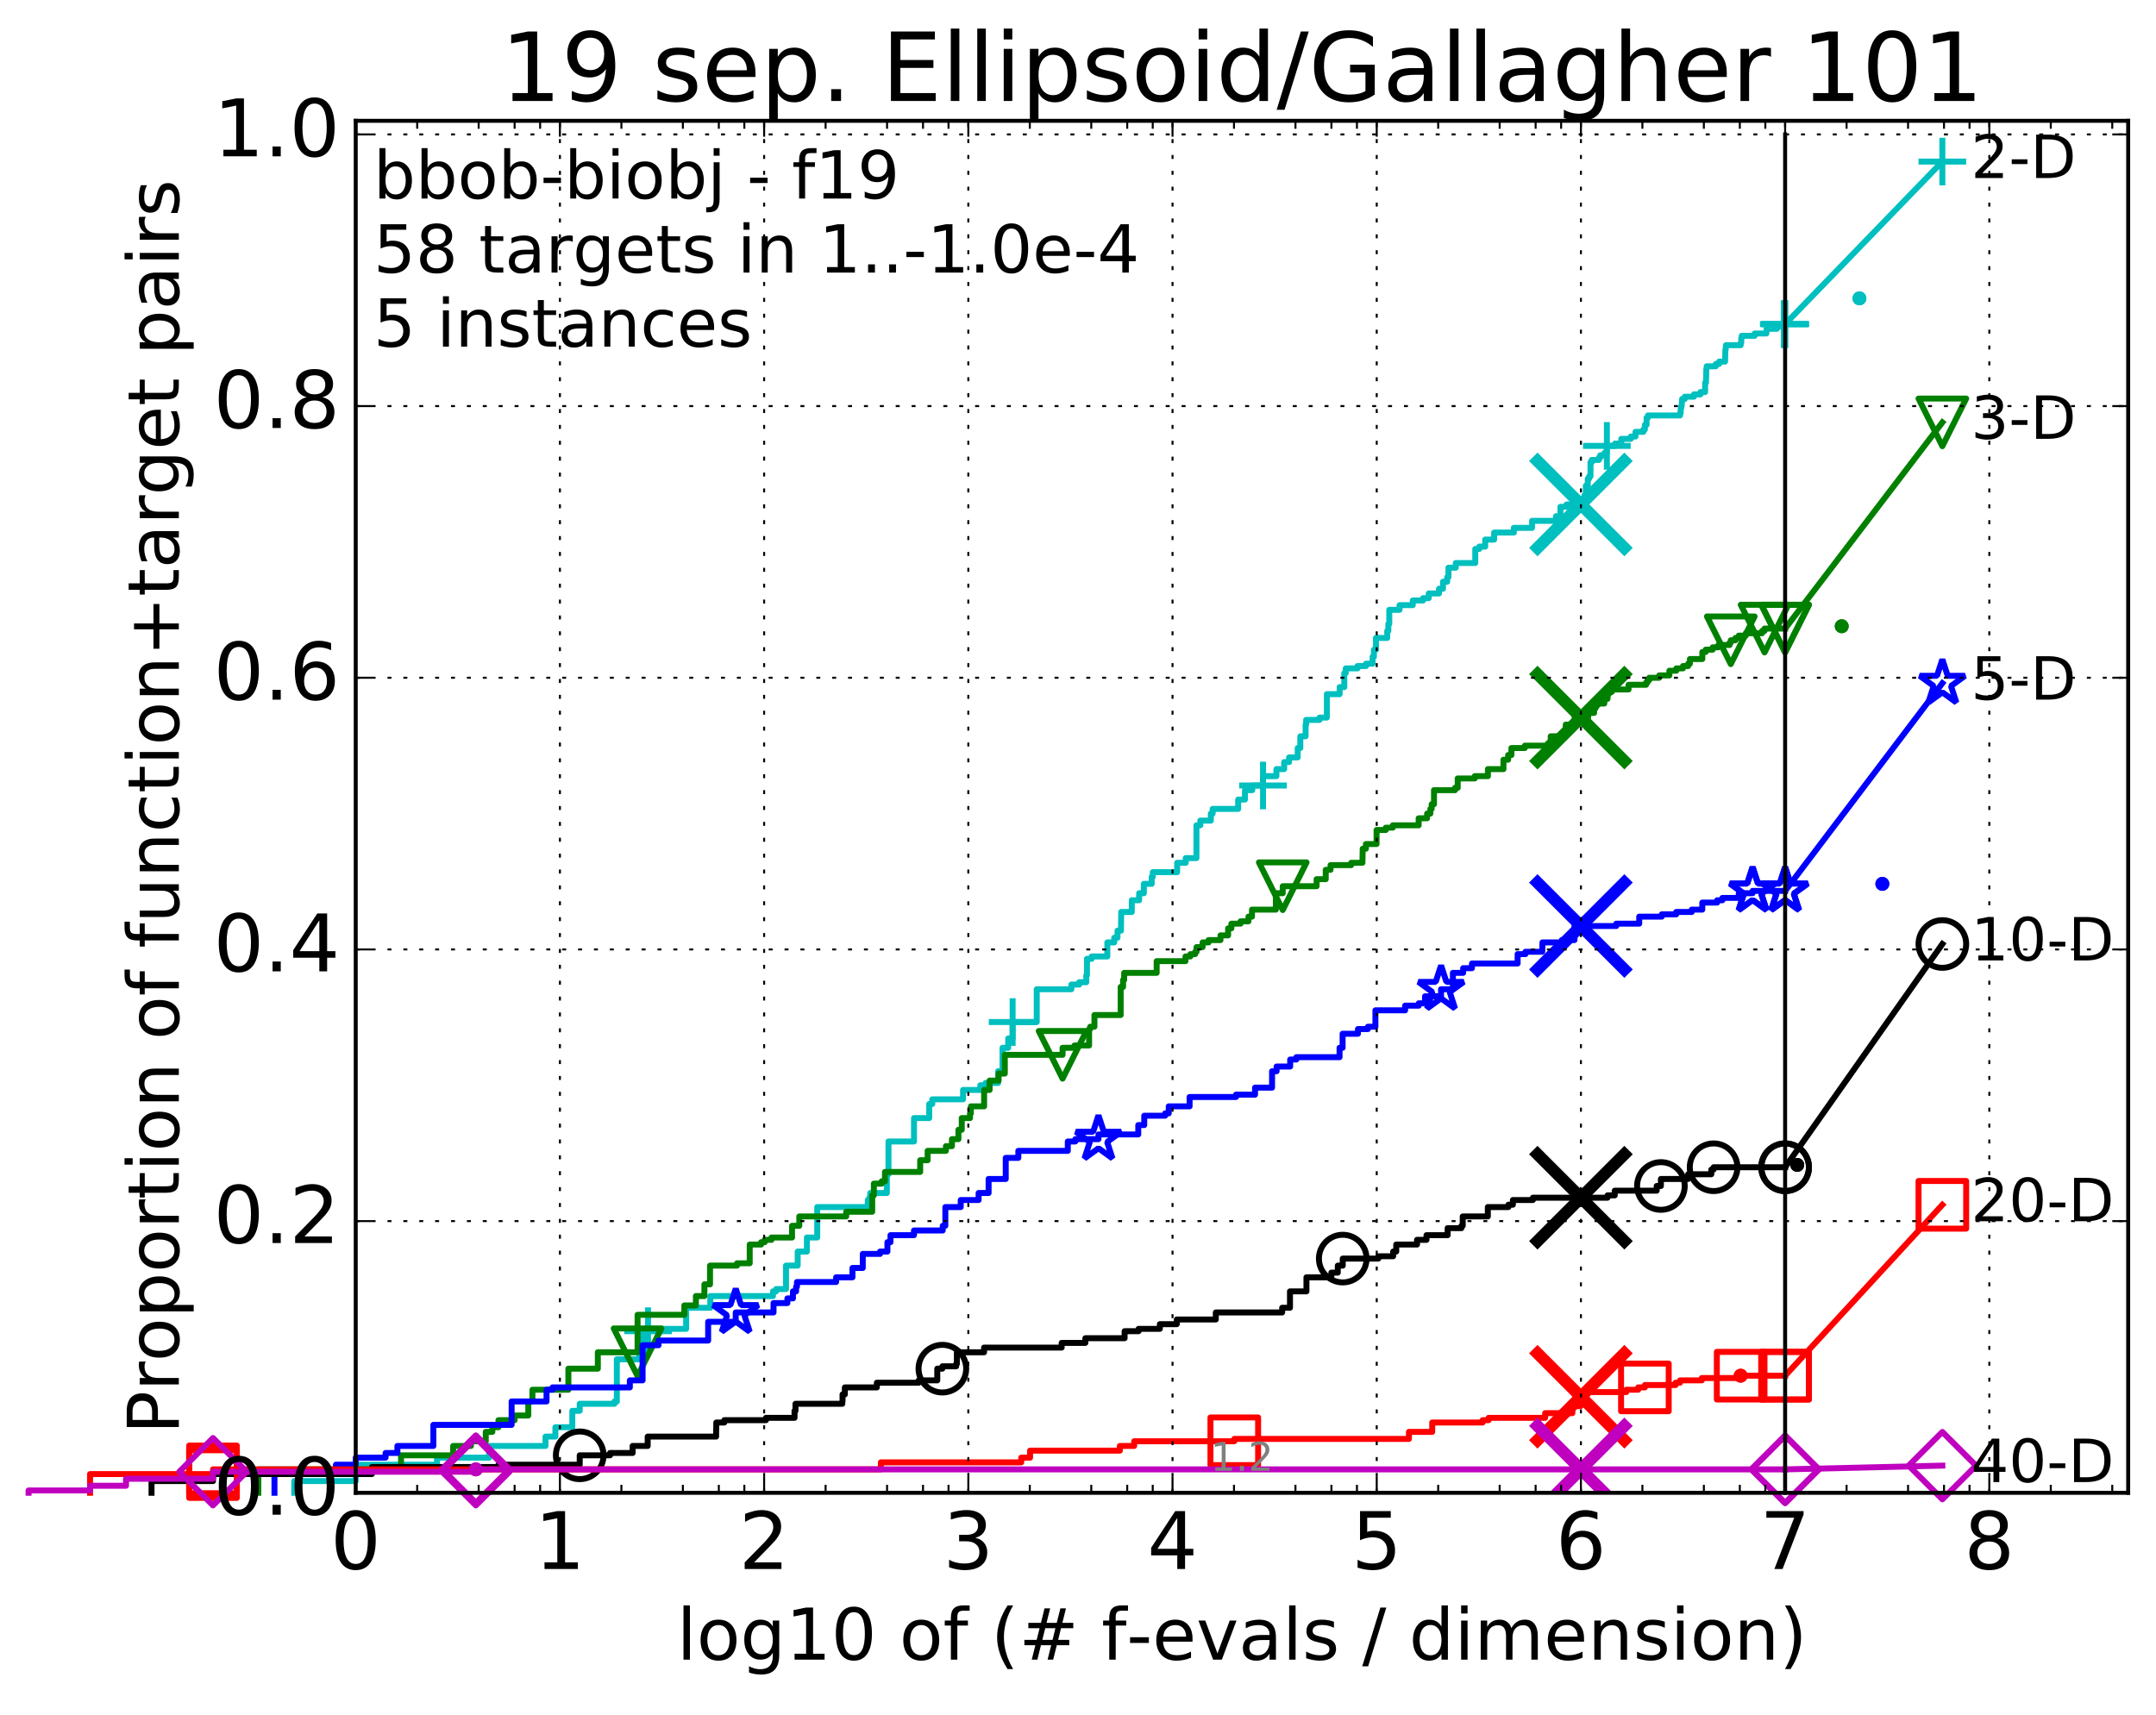 <?xml version="1.0" encoding="utf-8" standalone="no"?>
<!DOCTYPE svg PUBLIC "-//W3C//DTD SVG 1.1//EN"
  "http://www.w3.org/Graphics/SVG/1.1/DTD/svg11.dtd">
<!-- Created with matplotlib (http://matplotlib.org/) -->
<svg height="432pt" version="1.1" viewBox="0 0 543 432" width="543pt" xmlns="http://www.w3.org/2000/svg" xmlns:xlink="http://www.w3.org/1999/xlink">
 <defs>
  <style type="text/css">
*{stroke-linecap:butt;stroke-linejoin:round;stroke-miterlimit:100000;}
  </style>
 </defs>
 <g id="figure_1">
  <g id="patch_1">
   <path d="M 0 432.436 
L 543.192 432.436 
L 543.192 0 
L 0 0 
z
" style="fill:#ffffff;"/>
  </g>
  <g id="axes_1">
   <g id="patch_2">
    <path d="M 89.592 376.036 
L 535.992 376.036 
L 535.992 30.436 
L 89.592 30.436 
z
" style="fill:#ffffff;"/>
   </g>
   <g id="line2d_1">
    <defs>
     <path d="M 0 1.5 
C 0.398 1.5 0.779 1.342 1.061 1.061 
C 1.342 0.779 1.5 0.398 1.5 0 
C 1.5 -0.398 1.342 -0.779 1.061 -1.061 
C 0.779 -1.342 0.398 -1.5 0 -1.5 
C -0.398 -1.5 -0.779 -1.342 -1.061 -1.061 
C -1.342 -0.779 -1.5 -0.398 -1.5 0 
C -1.5 0.398 -1.342 0.779 -1.061 1.061 
C -0.779 1.342 -0.398 1.5 0 1.5 
z
" id="me376e0d5b9" style="stroke:#00bfbf;stroke-width:0.5;"/>
    </defs>
    <g>
     <use style="fill:#00bfbf;stroke:#00bfbf;stroke-width:0.5;" x="468.305" xlink:href="#me376e0d5b9" y="75.155"/>
     <use style="fill:#00bfbf;stroke:#00bfbf;stroke-width:0.5;" x="468.305" xlink:href="#me376e0d5b9" y="75.155"/>
    </g>
   </g>
   <g id="line2d_2">
    <path d="M 74.11 376.036 
L 74.11 373.086 
L 89.592 373.086 
L 89.592 368.957 
L 110.057 368.957 
L 110.057 367.187 
L 123.185 367.187 
L 123.185 364.237 
L 137.39 364.237 
L 137.39 361.877 
L 139.875 361.877 
L 139.875 359.517 
L 144.142 359.517 
L 144.142 355.388 
L 146.004 355.388 
L 146.004 353.618 
L 154.76 353.618 
L 154.76 353.028 
L 155.356 353.028 
L 155.356 342.408 
L 161.034 342.408 
L 161.034 340.049 
L 161.928 340.049 
L 161.928 335.329 
L 163.205 335.329 
L 163.205 334.739 
L 172.806 334.739 
L 172.806 329.429 
L 178.892 329.429 
L 178.892 326.479 
L 194.679 326.479 
L 194.679 325.299 
L 195.473 325.299 
L 195.473 324.71 
L 197.962 324.71 
L 197.962 318.81 
L 200.901 318.81 
L 200.901 315.27 
L 203.224 315.27 
L 203.224 311.73 
L 205.824 311.73 
L 205.824 304.061 
L 218.567 304.061 
L 218.567 302.291 
L 218.945 302.291 
L 218.945 301.701 
L 219.183 301.701 
L 219.183 300.521 
L 223.356 300.521 
L 223.356 295.801 
L 223.772 295.801 
L 223.772 287.542 
L 230.197 287.542 
L 230.197 281.642 
L 234.031 281.642 
L 234.031 278.102 
L 234.799 278.102 
L 234.799 276.923 
L 242.555 276.923 
L 242.555 274.563 
L 246.892 274.563 
L 246.892 273.383 
L 248.236 273.383 
L 248.236 272.793 
L 251.385 272.793 
L 251.385 269.843 
L 252.497 269.843 
L 252.497 263.943 
L 253.917 263.943 
L 253.917 261.584 
L 255.035 261.584 
L 255.035 257.454 
L 261.109 257.454 
L 261.109 249.194 
L 269.832 249.194 
L 269.832 248.014 
L 271.807 248.014 
L 271.807 247.424 
L 273.589 247.424 
L 273.589 245.655 
L 273.762 245.655 
L 273.762 241.525 
L 274.944 241.525 
L 274.944 240.935 
L 278.885 240.935 
L 278.885 237.395 
L 280.629 237.395 
L 280.629 236.215 
L 281.45 236.215 
L 281.45 234.445 
L 282.32 234.445 
L 282.387 229.726 
L 285.05 229.726 
L 285.05 226.776 
L 286.9 226.776 
L 286.9 225.006 
L 288.086 225.006 
L 288.086 222.646 
L 290.058 222.646 
L 290.058 220.876 
L 290.336 220.876 
L 290.336 219.696 
L 296.473 219.696 
L 296.473 217.336 
L 298.632 217.336 
L 298.632 216.156 
L 301.331 216.156 
L 301.331 207.897 
L 302.304 207.897 
L 302.304 206.717 
L 304.955 206.717 
L 304.955 204.947 
L 305.409 204.947 
L 305.409 203.767 
L 311.837 203.767 
L 311.837 201.407 
L 313.548 201.407 
L 313.548 199.048 
L 315.386 199.048 
L 315.386 197.868 
L 318.1 197.868 
L 318.1 195.508 
L 321.471 195.508 
L 321.471 193.738 
L 323.428 193.738 
L 323.428 191.968 
L 324.664 191.968 
L 324.664 190.788 
L 326.833 190.788 
L 326.833 188.428 
L 327.492 188.428 
L 327.492 185.478 
L 328.821 185.478 
L 328.821 182.529 
L 328.963 182.529 
L 328.963 181.349 
L 332.331 181.349 
L 332.331 180.759 
L 334.177 180.759 
L 334.177 174.859 
L 337.397 174.859 
L 337.397 173.089 
L 338.567 173.089 
L 338.567 169.549 
L 338.936 169.549 
L 338.936 168.369 
L 341.885 168.369 
L 341.885 167.78 
L 344.029 167.78 
L 344.029 167.19 
L 345.695 167.19 
L 345.695 165.42 
L 346.03 165.42 
L 346.03 163.65 
L 346.542 163.65 
L 346.542 160.7 
L 349.38 160.7 
L 349.38 158.93 
L 349.661 158.93 
L 349.661 157.16 
L 349.894 157.16 
L 349.894 153.62 
L 352.484 153.62 
L 352.484 152.44 
L 355.814 152.44 
L 355.814 151.261 
L 358.409 151.261 
L 358.409 150.671 
L 359.838 150.671 
L 359.838 149.491 
L 362.42 149.491 
L 362.42 148.311 
L 363.422 148.311 
L 363.422 146.541 
L 364.483 146.541 
L 364.483 145.361 
L 364.806 145.361 
L 364.806 143.001 
L 366.642 143.001 
L 366.642 141.821 
L 371.553 141.821 
L 371.553 138.281 
L 372.572 138.281 
L 372.572 137.691 
L 374.06 137.691 
L 374.06 135.922 
L 376.311 135.922 
L 376.311 134.152 
L 381.269 134.152 
L 381.269 132.972 
L 385.861 132.972 
L 385.861 131.202 
L 391.889 131.202 
L 391.889 130.022 
L 393.007 130.022 
L 393.007 127.662 
L 394.546 127.662 
L 394.546 127.072 
L 398.663 127.072 
L 398.663 126.482 
L 398.784 126.482 
L 398.784 125.892 
L 399.087 125.892 
L 399.087 124.712 
L 399.401 124.712 
L 399.401 122.352 
L 399.892 122.352 
L 399.892 120.583 
L 400.229 120.583 
L 400.229 119.993 
L 400.574 119.993 
L 400.574 116.453 
L 400.88 116.453 
L 400.88 115.863 
L 402.688 115.863 
L 402.688 115.273 
L 403.037 115.273 
L 403.037 114.683 
L 404.088 114.683 
L 404.088 114.093 
L 404.698 114.093 
L 404.698 112.323 
L 406.758 112.323 
L 406.758 111.733 
L 408.33 111.733 
L 408.33 110.553 
L 410.727 110.553 
L 410.727 109.963 
L 411.909 109.963 
L 411.909 108.783 
L 413.896 108.783 
L 413.896 108.193 
L 414.272 108.193 
L 414.272 107.013 
L 414.701 107.013 
L 414.701 105.243 
L 415.044 105.243 
L 415.044 104.654 
L 423.121 104.654 
L 423.121 104.064 
L 423.292 104.064 
L 423.292 102.884 
L 423.411 102.884 
L 423.411 102.294 
L 423.534 102.294 
L 423.644 100.524 
L 424.313 100.524 
L 424.313 99.934 
L 426.627 99.934 
L 426.627 99.344 
L 428.275 99.344 
L 428.275 98.754 
L 429.442 98.754 
L 429.442 96.394 
L 429.661 96.394 
L 429.754 92.854 
L 429.837 92.854 
L 429.837 92.264 
L 432.133 92.264 
L 432.133 91.674 
L 432.988 91.674 
L 432.988 91.084 
L 434.467 91.084 
L 434.539 88.135 
L 434.614 88.135 
L 434.681 86.955 
L 438.393 86.955 
L 438.393 86.365 
L 438.54 86.365 
L 438.54 85.185 
L 438.659 85.185 
L 438.659 84.595 
L 441.932 84.595 
L 441.932 84.005 
L 444.877 84.005 
L 444.924 82.825 
L 447.52 82.825 
L 447.52 82.235 
L 449.255 82.235 
L 449.255 81.645 
L 449.592 81.645 
L 449.592 81.645 
" style="fill:none;stroke:#00bfbf;stroke-linecap:square;stroke-width:1.5;"/>
   </g>
   <g id="line2d_3">
    <defs>
     <path d="M -6 0 
L 6 0 
M 0 6 
L 0 -6 
" id="mf533bcd36f" style="stroke:#00bfbf;stroke-width:1.5;"/>
    </defs>
    <g>
     <use style="fill:none;stroke:#00bfbf;stroke-width:1.5;" x="163.205" xlink:href="#mf533bcd36f" y="335.329"/>
     <use style="fill:none;stroke:#00bfbf;stroke-width:1.5;" x="255.035" xlink:href="#mf533bcd36f" y="257.454"/>
     <use style="fill:none;stroke:#00bfbf;stroke-width:1.5;" x="318.1" xlink:href="#mf533bcd36f" y="197.868"/>
     <use style="fill:none;stroke:#00bfbf;stroke-width:1.5;" x="404.698" xlink:href="#mf533bcd36f" y="112.323"/>
     <use style="fill:none;stroke:#00bfbf;stroke-width:1.5;" x="449.255" xlink:href="#mf533bcd36f" y="81.645"/>
     <use style="fill:none;stroke:#00bfbf;stroke-width:1.5;" x="449.592" xlink:href="#mf533bcd36f" y="81.645"/>
    </g>
   </g>
   <g id="line2d_4"/>
   <g id="line2d_5">
    <path clip-path="url(#p968b9191f7)" d="M 398.163 127.072 
" style="fill:none;stroke:#00bfbf;stroke-linecap:square;"/>
    <defs>
     <path d="M -12 12 
L 12 -12 
M -12 -12 
L 12 12 
" id="mc35fb77a9e" style="stroke:#00bfbf;stroke-width:3.0;"/>
    </defs>
    <g clip-path="url(#p968b9191f7)">
     <use style="fill:#00bfbf;stroke:#00bfbf;stroke-width:3.0;" x="398.163" xlink:href="#mc35fb77a9e" y="127.072"/>
    </g>
   </g>
   <g id="line2d_6">
    <defs>
     <path d="M 0 1.5 
C 0.398 1.5 0.779 1.342 1.061 1.061 
C 1.342 0.779 1.5 0.398 1.5 0 
C 1.5 -0.398 1.342 -0.779 1.061 -1.061 
C 0.779 -1.342 0.398 -1.5 0 -1.5 
C -0.398 -1.5 -0.779 -1.342 -1.061 -1.061 
C -1.342 -0.779 -1.5 -0.398 -1.5 0 
C -1.5 0.398 -1.342 0.779 -1.061 1.061 
C -0.779 1.342 -0.398 1.5 0 1.5 
z
" id="m5051411946" style="stroke:#008000;stroke-width:0.5;"/>
    </defs>
    <g>
     <use style="fill:#008000;stroke:#008000;stroke-width:0.5;" x="463.847" xlink:href="#m5051411946" y="157.75"/>
     <use style="fill:#008000;stroke:#008000;stroke-width:0.5;" x="463.847" xlink:href="#m5051411946" y="157.75"/>
    </g>
   </g>
   <g id="line2d_7">
    <path d="M 65.054 376.036 
L 65.054 370.137 
L 101.001 370.137 
L 101.001 366.597 
L 114.129 366.597 
L 114.129 364.237 
L 118.611 364.237 
L 118.611 363.057 
L 122.343 363.057 
L 122.343 360.697 
L 123.998 360.697 
L 123.998 359.517 
L 125.539 359.517 
L 125.539 357.747 
L 129.611 357.747 
L 129.611 356.567 
L 133.054 356.567 
L 133.054 353.028 
L 134.093 353.028 
L 134.093 350.078 
L 143.149 350.078 
L 143.149 344.768 
L 150.567 344.768 
L 150.567 340.639 
L 160.574 340.639 
L 160.574 331.199 
L 172.352 331.199 
L 172.352 328.839 
L 175.266 328.839 
L 175.266 326.479 
L 177.41 326.479 
L 177.41 323.53 
L 178.824 323.53 
L 178.824 318.81 
L 185.623 318.81 
L 185.623 318.22 
L 188.819 318.22 
L 188.819 313.5 
L 191.692 313.5 
L 191.692 312.91 
L 192.597 312.91 
L 192.597 312.32 
L 194.305 312.32 
L 194.305 311.73 
L 199.48 311.73 
L 199.48 308.781 
L 201.305 308.781 
L 201.305 306.421 
L 213.122 306.421 
L 213.122 305.241 
L 219.672 305.241 
L 219.672 301.111 
L 220.086 301.111 
L 220.086 298.161 
L 222.05 298.161 
L 222.05 297.571 
L 222.885 297.571 
L 222.885 295.211 
L 231.749 295.211 
L 231.749 292.262 
L 233.629 292.262 
L 233.629 289.902 
L 238.232 289.902 
L 238.232 288.722 
L 239.752 288.722 
L 239.752 286.952 
L 241.383 286.952 
L 241.383 284.592 
L 242.224 284.592 
L 242.224 281.642 
L 244.305 281.642 
L 244.305 280.462 
L 244.516 280.462 
L 244.516 278.692 
L 247.856 278.692 
L 247.856 274.563 
L 249.239 274.563 
L 249.239 272.203 
L 251.509 272.203 
L 251.509 270.433 
L 253.067 270.433 
L 253.067 265.713 
L 267.617 265.713 
L 267.617 263.943 
L 270.614 263.943 
L 270.614 263.353 
L 274.296 263.353 
L 274.296 259.224 
L 274.563 259.224 
L 274.563 258.634 
L 275.638 258.634 
L 275.638 255.684 
L 282.246 255.684 
L 282.246 248.604 
L 282.854 248.604 
L 282.854 246.834 
L 283.128 246.834 
L 283.128 245.065 
L 291.311 245.065 
L 291.311 242.115 
L 298.567 242.115 
L 298.567 240.935 
L 299.798 240.935 
L 299.798 240.345 
L 301.001 240.345 
L 301.001 239.755 
L 301.355 239.755 
L 301.355 238.575 
L 302.885 238.575 
L 302.885 237.395 
L 304.393 237.395 
L 304.393 236.805 
L 307.386 236.805 
L 307.386 235.625 
L 309.305 235.625 
L 309.305 233.855 
L 310.13 233.855 
L 310.13 232.675 
L 312.437 232.675 
L 312.437 232.085 
L 314.432 232.085 
L 314.432 230.905 
L 315.321 230.905 
L 315.321 229.136 
L 321.33 229.136 
L 321.33 225.006 
L 323.065 225.006 
L 323.065 223.236 
L 331.595 223.236 
L 331.595 221.466 
L 333.893 221.466 
L 333.893 219.106 
L 335.102 219.106 
L 335.102 217.926 
L 340.303 217.926 
L 340.303 217.336 
L 343.138 217.336 
L 343.203 213.797 
L 344.011 213.797 
L 344.011 212.617 
L 346.697 212.617 
L 346.697 209.077 
L 349.02 209.077 
L 349.02 208.487 
L 350.79 208.487 
L 350.79 207.897 
L 357.3 207.897 
L 357.3 206.127 
L 359.419 206.127 
L 359.419 204.947 
L 360.246 204.947 
L 360.246 203.767 
L 360.574 203.767 
L 360.574 202.587 
L 361.16 202.587 
L 361.16 199.048 
L 366.443 199.048 
L 366.443 198.458 
L 367.13 198.458 
L 367.13 196.098 
L 371.428 196.098 
L 371.428 195.508 
L 374.742 195.508 
L 374.742 193.738 
L 378.658 193.738 
L 378.658 191.378 
L 379.833 191.378 
L 379.833 190.198 
L 380.656 190.198 
L 380.656 188.428 
L 384.035 188.428 
L 384.035 187.838 
L 389.861 187.838 
L 389.861 187.248 
L 390.439 187.248 
L 390.439 186.658 
L 390.554 186.658 
L 390.554 185.478 
L 394.343 185.478 
L 394.343 182.529 
L 396.58 182.529 
L 396.58 180.759 
L 399.988 180.759 
L 399.988 179.579 
L 401.488 179.579 
L 401.488 178.399 
L 401.849 178.399 
L 401.849 177.219 
L 404.059 177.219 
L 404.059 176.039 
L 404.873 176.039 
L 404.873 174.269 
L 405.957 174.269 
L 405.957 173.679 
L 410.163 173.679 
L 410.163 172.499 
L 414.576 172.499 
L 414.576 171.909 
L 414.945 171.909 
L 414.945 171.319 
L 415.369 171.319 
L 415.369 170.729 
L 417.88 170.729 
L 417.88 170.139 
L 420.441 170.139 
L 420.441 168.959 
L 422.186 168.959 
L 422.186 168.369 
L 423.865 168.369 
L 423.865 167.78 
L 425.168 167.78 
L 425.168 167.19 
L 425.611 167.19 
L 425.611 166.01 
L 428.741 166.01 
L 428.741 164.24 
L 429.597 164.24 
L 429.597 163.65 
L 431.344 163.65 
L 431.344 163.06 
L 432.782 163.06 
L 432.782 162.47 
L 435.623 162.47 
L 435.623 161.88 
L 435.902 161.88 
L 435.902 161.29 
L 437.081 161.29 
L 437.081 160.7 
L 437.926 160.7 
L 437.926 160.11 
L 439.685 160.11 
L 439.685 159.52 
L 443.787 159.52 
L 443.787 158.93 
L 444.416 158.93 
L 444.416 158.34 
L 449.592 158.34 
L 449.592 158.34 
" style="fill:none;stroke:#008000;stroke-linecap:square;stroke-width:1.5;"/>
   </g>
   <g id="line2d_8">
    <defs>
     <path d="M -0 6 
L 6 -6 
L -6 -6 
z
" id="m484bdd12a9" style="stroke:#008000;stroke-linejoin:miter;stroke-width:1.5;"/>
    </defs>
    <g>
     <use style="fill:none;stroke:#008000;stroke-linejoin:miter;stroke-width:1.5;" x="160.574" xlink:href="#m484bdd12a9" y="340.639"/>
     <use style="fill:none;stroke:#008000;stroke-linejoin:miter;stroke-width:1.5;" x="267.617" xlink:href="#m484bdd12a9" y="265.713"/>
     <use style="fill:none;stroke:#008000;stroke-linejoin:miter;stroke-width:1.5;" x="323.065" xlink:href="#m484bdd12a9" y="223.236"/>
     <use style="fill:none;stroke:#008000;stroke-linejoin:miter;stroke-width:1.5;" x="435.902" xlink:href="#m484bdd12a9" y="161.29"/>
     <use style="fill:none;stroke:#008000;stroke-linejoin:miter;stroke-width:1.5;" x="444.416" xlink:href="#m484bdd12a9" y="158.34"/>
     <use style="fill:none;stroke:#008000;stroke-linejoin:miter;stroke-width:1.5;" x="449.592" xlink:href="#m484bdd12a9" y="158.34"/>
    </g>
   </g>
   <g id="line2d_9"/>
   <g id="line2d_10">
    <path clip-path="url(#p968b9191f7)" d="M 398.163 180.759 
" style="fill:none;stroke:#008000;stroke-linecap:square;"/>
    <defs>
     <path d="M -12 12 
L 12 -12 
M -12 -12 
L 12 12 
" id="mc4a40748c5" style="stroke:#008000;stroke-width:3.0;"/>
    </defs>
    <g clip-path="url(#p968b9191f7)">
     <use style="fill:#008000;stroke:#008000;stroke-width:3.0;" x="398.163" xlink:href="#mc4a40748c5" y="180.759"/>
    </g>
   </g>
   <g id="line2d_11">
    <defs>
     <path d="M 0 1.5 
C 0.398 1.5 0.779 1.342 1.061 1.061 
C 1.342 0.779 1.5 0.398 1.5 0 
C 1.5 -0.398 1.342 -0.779 1.061 -1.061 
C 0.779 -1.342 0.398 -1.5 0 -1.5 
C -0.398 -1.5 -0.779 -1.342 -1.061 -1.061 
C -1.342 -0.779 -1.5 -0.398 -1.5 0 
C -1.5 0.398 -1.342 0.779 -1.061 1.061 
C -0.779 1.342 -0.398 1.5 0 1.5 
z
" id="mc2d20d77d3" style="stroke:#0000ff;stroke-width:0.5;"/>
    </defs>
    <g>
     <use style="fill:#0000ff;stroke:#0000ff;stroke-width:0.5;" x="474.077" xlink:href="#mc2d20d77d3" y="222.646"/>
     <use style="fill:#0000ff;stroke:#0000ff;stroke-width:0.5;" x="474.077" xlink:href="#mc2d20d77d3" y="222.646"/>
    </g>
   </g>
   <g id="line2d_12">
    <path d="M 69.126 376.036 
L 69.126 370.727 
L 84.608 370.727 
L 84.608 368.957 
L 89.592 368.957 
L 89.592 367.187 
L 97.107 367.187 
L 97.107 366.007 
L 100.089 366.007 
L 100.089 364.237 
L 109.145 364.237 
L 109.145 358.927 
L 128.854 358.927 
L 128.854 353.028 
L 137.652 353.028 
L 137.652 350.078 
L 139.158 350.078 
L 139.158 349.488 
L 158.631 349.488 
L 158.631 347.718 
L 161.84 347.718 
L 161.84 338.869 
L 165.854 338.869 
L 165.854 337.689 
L 178.353 337.689 
L 178.353 332.969 
L 185.297 332.969 
L 185.297 330.609 
L 194.82 330.609 
L 194.82 328.249 
L 198.309 328.249 
L 198.309 327.069 
L 199.707 327.069 
L 199.707 325.299 
L 200.5 325.299 
L 200.5 324.12 
L 200.717 324.12 
L 200.717 322.94 
L 210.581 322.94 
L 210.581 321.76 
L 214.699 321.76 
L 214.699 319.4 
L 217.297 319.4 
L 217.297 315.86 
L 221.646 315.86 
L 221.646 315.27 
L 223.501 315.27 
L 223.501 312.91 
L 224.277 312.91 
L 224.277 311.14 
L 230.189 311.14 
L 230.189 309.96 
L 237.434 309.96 
L 237.434 308.781 
L 238.092 308.781 
L 238.092 304.061 
L 241.966 304.061 
L 241.966 302.291 
L 246.464 302.291 
L 246.464 300.521 
L 248.986 300.521 
L 248.986 296.981 
L 253.3 296.981 
L 253.3 291.672 
L 256.473 291.672 
L 256.473 289.902 
L 268.932 289.902 
L 268.932 287.542 
L 270.824 287.542 
L 270.824 286.952 
L 276.659 286.952 
L 276.659 285.772 
L 286.677 285.772 
L 286.677 283.412 
L 288.182 283.412 
L 288.182 281.052 
L 293.444 281.052 
L 293.444 280.462 
L 294.353 280.462 
L 294.353 278.692 
L 299.604 278.692 
L 299.604 276.333 
L 311.297 276.333 
L 311.297 275.743 
L 316.09 275.743 
L 316.09 273.973 
L 320.376 273.973 
L 320.376 269.843 
L 321.52 269.843 
L 321.52 268.663 
L 324.939 268.663 
L 324.939 266.893 
L 326.498 266.893 
L 326.498 266.303 
L 337.373 266.303 
L 337.373 263.943 
L 338.145 263.943 
L 338.145 260.404 
L 342.004 260.404 
L 342.004 259.224 
L 344.512 259.224 
L 344.512 258.634 
L 346.405 258.634 
L 346.405 254.504 
L 353.889 254.504 
L 353.889 253.324 
L 357.327 253.324 
L 357.327 252.734 
L 358.901 252.734 
L 358.901 250.964 
L 362.937 250.964 
L 362.937 249.194 
L 365.922 249.194 
L 365.922 245.065 
L 368.5 245.065 
L 368.5 243.885 
L 370.725 243.885 
L 370.725 242.705 
L 382.225 242.705 
L 382.225 240.345 
L 384.188 240.345 
L 384.188 239.755 
L 388.426 239.755 
L 388.478 237.395 
L 393.359 237.395 
L 393.359 236.805 
L 396.54 236.805 
L 396.54 233.265 
L 407.068 233.265 
L 407.068 232.675 
L 412.848 232.675 
L 412.848 230.905 
L 418.538 230.905 
L 418.538 230.316 
L 422.173 230.316 
L 422.173 229.726 
L 426.079 229.726 
L 426.079 229.136 
L 428.731 229.136 
L 428.731 227.366 
L 432.48 227.366 
L 432.48 226.776 
L 433.795 226.776 
L 433.795 226.186 
L 437.92 226.186 
L 437.92 225.006 
L 441.401 225.006 
L 441.401 224.416 
L 449.592 224.416 
L 449.592 224.416 
" style="fill:none;stroke:#0000ff;stroke-linecap:square;stroke-width:1.5;"/>
   </g>
   <g id="line2d_13">
    <defs>
     <path d="M 0 -6 
L -1.347 -1.854 
L -5.706 -1.854 
L -2.18 0.708 
L -3.527 4.854 
L -0 2.292 
L 3.527 4.854 
L 2.18 0.708 
L 5.706 -1.854 
L 1.347 -1.854 
z
" id="m253be986f9" style="stroke:#0000ff;stroke-linejoin:bevel;stroke-width:1.5;"/>
    </defs>
    <g>
     <use style="fill:none;stroke:#0000ff;stroke-linejoin:bevel;stroke-width:1.5;" x="185.297" xlink:href="#m253be986f9" y="330.609"/>
     <use style="fill:none;stroke:#0000ff;stroke-linejoin:bevel;stroke-width:1.5;" x="276.659" xlink:href="#m253be986f9" y="286.952"/>
     <use style="fill:none;stroke:#0000ff;stroke-linejoin:bevel;stroke-width:1.5;" x="362.937" xlink:href="#m253be986f9" y="249.194"/>
     <use style="fill:none;stroke:#0000ff;stroke-linejoin:bevel;stroke-width:1.5;" x="441.401" xlink:href="#m253be986f9" y="224.416"/>
     <use style="fill:none;stroke:#0000ff;stroke-linejoin:bevel;stroke-width:1.5;" x="441.401" xlink:href="#m253be986f9" y="224.416"/>
     <use style="fill:none;stroke:#0000ff;stroke-linejoin:bevel;stroke-width:1.5;" x="449.592" xlink:href="#m253be986f9" y="224.416"/>
    </g>
   </g>
   <g id="line2d_14"/>
   <g id="line2d_15">
    <path clip-path="url(#p968b9191f7)" d="M 398.163 233.265 
" style="fill:none;stroke:#0000ff;stroke-linecap:square;"/>
    <defs>
     <path d="M -12 12 
L 12 -12 
M -12 -12 
L 12 12 
" id="m135f5b96e0" style="stroke:#0000ff;stroke-width:3.0;"/>
    </defs>
    <g clip-path="url(#p968b9191f7)">
     <use style="fill:#0000ff;stroke:#0000ff;stroke-width:3.0;" x="398.163" xlink:href="#m135f5b96e0" y="233.265"/>
    </g>
   </g>
   <g id="line2d_16">
    <defs>
     <path d="M 0 1.5 
C 0.398 1.5 0.779 1.342 1.061 1.061 
C 1.342 0.779 1.5 0.398 1.5 0 
C 1.5 -0.398 1.342 -0.779 1.061 -1.061 
C 0.779 -1.342 0.398 -1.5 0 -1.5 
C -0.398 -1.5 -0.779 -1.342 -1.061 -1.061 
C -1.342 -0.779 -1.5 -0.398 -1.5 0 
C -1.5 0.398 -1.342 0.779 -1.061 1.061 
C -0.779 1.342 -0.398 1.5 0 1.5 
z
" id="m8eb1b39004" style="stroke:#000000;stroke-width:0.5;"/>
    </defs>
    <g>
     <use style="stroke:#000000;stroke-width:0.5;" x="452.644" xlink:href="#m8eb1b39004" y="293.442"/>
     <use style="stroke:#000000;stroke-width:0.5;" x="452.644" xlink:href="#m8eb1b39004" y="293.442"/>
    </g>
   </g>
   <g id="line2d_17">
    <path d="M 38.163 376.036 
L 38.163 373.086 
L 53.645 373.086 
L 53.645 371.317 
L 93.664 371.317 
L 93.664 369.547 
L 125.539 369.547 
L 125.539 368.957 
L 146.004 368.957 
L 146.004 366.597 
L 153.647 366.597 
L 153.647 366.007 
L 159.33 366.007 
L 159.33 364.237 
L 163.122 364.237 
L 163.122 361.877 
L 180.359 361.877 
L 180.359 360.107 
L 180.397 360.107 
L 180.397 358.337 
L 182.411 358.337 
L 182.411 357.747 
L 192.913 357.747 
L 192.913 357.157 
L 200.107 357.157 
L 200.107 355.388 
L 200.344 355.388 
L 200.344 353.618 
L 212.132 353.618 
L 212.132 353.028 
L 212.197 353.028 
L 212.197 351.258 
L 212.78 351.258 
L 212.78 349.488 
L 220.84 349.488 
L 220.84 348.308 
L 231.385 348.308 
L 231.385 347.718 
L 236.057 347.718 
L 236.057 344.768 
L 237.341 344.768 
L 237.341 344.178 
L 240.808 344.178 
L 240.808 343.588 
L 240.992 343.588 
L 240.992 340.639 
L 247.841 340.639 
L 247.841 339.459 
L 267.385 339.459 
L 267.385 338.279 
L 273.355 338.279 
L 273.355 337.099 
L 283.241 337.099 
L 283.241 335.329 
L 286.766 335.329 
L 286.766 334.739 
L 292.116 334.739 
L 292.116 333.559 
L 296.385 333.559 
L 296.385 332.379 
L 306.207 332.379 
L 306.207 330.609 
L 322.921 330.609 
L 322.921 329.429 
L 324.889 329.429 
L 324.889 325.299 
L 329.035 325.299 
L 329.035 321.76 
L 335.302 321.76 
L 335.302 320.58 
L 336.929 320.58 
L 336.929 318.81 
L 338.178 318.81 
L 338.178 317.04 
L 347.144 317.04 
L 347.144 316.45 
L 350.873 316.45 
L 350.873 315.27 
L 351.651 315.27 
L 351.651 313.5 
L 356.884 313.5 
L 356.884 312.32 
L 359.272 312.32 
L 359.272 311.14 
L 364.597 311.14 
L 364.597 309.37 
L 368.071 309.37 
L 368.071 308.781 
L 368.396 308.781 
L 368.396 306.421 
L 374.719 306.421 
L 374.719 304.061 
L 379.902 304.061 
L 379.902 303.471 
L 381.031 303.471 
L 381.031 302.291 
L 386.06 302.291 
L 386.06 301.701 
L 404.867 301.701 
L 404.867 301.111 
L 406.682 301.111 
L 406.682 299.931 
L 417.247 299.931 
L 417.247 298.751 
L 418.308 298.751 
L 418.308 296.981 
L 425.166 296.981 
L 425.166 295.801 
L 431 295.801 
L 431 294.621 
L 431.579 294.621 
L 431.579 294.031 
L 449.592 294.031 
" style="fill:none;stroke:#000000;stroke-linecap:square;stroke-width:1.5;"/>
   </g>
   <g id="line2d_18">
    <defs>
     <path d="M 0 6 
C 1.591 6 3.117 5.368 4.243 4.243 
C 5.368 3.117 6 1.591 6 0 
C 6 -1.591 5.368 -3.117 4.243 -4.243 
C 3.117 -5.368 1.591 -6 0 -6 
C -1.591 -6 -3.117 -5.368 -4.243 -4.243 
C -5.368 -3.117 -6 -1.591 -6 0 
C -6 1.591 -5.368 3.117 -4.243 4.243 
C -3.117 5.368 -1.591 6 0 6 
z
" id="m983071c138" style="stroke:#000000;stroke-width:1.5;"/>
    </defs>
    <g>
     <use style="fill:none;stroke:#000000;stroke-width:1.5;" x="146.004" xlink:href="#m983071c138" y="366.597"/>
     <use style="fill:none;stroke:#000000;stroke-width:1.5;" x="237.341" xlink:href="#m983071c138" y="344.768"/>
     <use style="fill:none;stroke:#000000;stroke-width:1.5;" x="338.178" xlink:href="#m983071c138" y="317.04"/>
     <use style="fill:none;stroke:#000000;stroke-width:1.5;" x="418.308" xlink:href="#m983071c138" y="298.751"/>
     <use style="fill:none;stroke:#000000;stroke-width:1.5;" x="431.579" xlink:href="#m983071c138" y="294.031"/>
     <use style="fill:none;stroke:#000000;stroke-width:1.5;" x="449.592" xlink:href="#m983071c138" y="294.031"/>
    </g>
   </g>
   <g id="line2d_19"/>
   <g id="line2d_20">
    <path clip-path="url(#p968b9191f7)" d="M 398.163 301.701 
" style="fill:none;stroke:#000000;stroke-linecap:square;"/>
    <defs>
     <path d="M -12 12 
L 12 -12 
M -12 -12 
L 12 12 
" id="mcbc3dc1b81" style="stroke:#000000;stroke-width:3.0;"/>
    </defs>
    <g clip-path="url(#p968b9191f7)">
     <use style="stroke:#000000;stroke-width:3.0;" x="398.163" xlink:href="#mcbc3dc1b81" y="301.701"/>
    </g>
   </g>
   <g id="line2d_21">
    <defs>
     <path d="M 0 1.5 
C 0.398 1.5 0.779 1.342 1.061 1.061 
C 1.342 0.779 1.5 0.398 1.5 0 
C 1.5 -0.398 1.342 -0.779 1.061 -1.061 
C 0.779 -1.342 0.398 -1.5 0 -1.5 
C -0.398 -1.5 -0.779 -1.342 -1.061 -1.061 
C -1.342 -0.779 -1.5 -0.398 -1.5 0 
C -1.5 0.398 -1.342 0.779 -1.061 1.061 
C -0.779 1.342 -0.398 1.5 0 1.5 
z
" id="m15bc96e1e5" style="stroke:#ff0000;stroke-width:0.5;"/>
    </defs>
    <g>
     <use style="fill:#ff0000;stroke:#ff0000;stroke-width:0.5;" x="438.395" xlink:href="#m15bc96e1e5" y="346.538"/>
     <use style="fill:#ff0000;stroke:#ff0000;stroke-width:0.5;" x="438.395" xlink:href="#m15bc96e1e5" y="346.538"/>
    </g>
   </g>
   <g id="line2d_22">
    <path d="M 22.682 376.036 
L 22.682 371.317 
L 53.645 371.317 
L 53.645 370.137 
L 221.845 370.137 
L 221.845 368.367 
L 257.211 368.367 
L 257.211 367.187 
L 259.429 367.187 
L 259.429 365.417 
L 282.043 365.417 
L 282.043 364.237 
L 285.653 364.237 
L 285.653 363.057 
L 310.862 363.057 
L 310.862 362.467 
L 354.847 362.467 
L 354.847 360.697 
L 360.714 360.697 
L 360.714 358.337 
L 373.403 358.337 
L 373.403 357.747 
L 374.908 357.747 
L 374.908 357.157 
L 389.152 357.157 
L 389.152 355.978 
L 396.005 355.978 
L 396.005 354.208 
L 398.076 354.208 
L 398.076 351.848 
L 398.308 351.848 
L 398.308 351.258 
L 399.409 351.258 
L 399.409 350.668 
L 409.59 350.668 
L 409.59 350.078 
L 412.592 350.078 
L 412.592 349.488 
L 414.276 349.488 
L 414.276 348.898 
L 422.004 348.898 
L 422.004 348.308 
L 423.124 348.308 
L 423.124 347.718 
L 428.606 347.718 
L 428.606 347.128 
L 438.395 347.128 
L 438.395 346.538 
L 449.592 346.538 
" style="fill:none;stroke:#ff0000;stroke-linecap:square;stroke-width:1.5;"/>
   </g>
   <g id="line2d_23">
    <defs>
     <path d="M -6 6 
L 6 6 
L 6 -6 
L -6 -6 
z
" id="m5d26f61ac3" style="stroke:#ff0000;stroke-linejoin:miter;stroke-width:1.5;"/>
    </defs>
    <g>
     <use style="fill:none;stroke:#ff0000;stroke-linejoin:miter;stroke-width:1.5;" x="53.645" xlink:href="#m5d26f61ac3" y="371.317"/>
     <use style="fill:none;stroke:#ff0000;stroke-linejoin:miter;stroke-width:1.5;" x="53.645" xlink:href="#m5d26f61ac3" y="370.137"/>
     <use style="fill:none;stroke:#ff0000;stroke-linejoin:miter;stroke-width:1.5;" x="310.862" xlink:href="#m5d26f61ac3" y="363.057"/>
     <use style="fill:none;stroke:#ff0000;stroke-linejoin:miter;stroke-width:1.5;" x="414.276" xlink:href="#m5d26f61ac3" y="349.488"/>
     <use style="fill:none;stroke:#ff0000;stroke-linejoin:miter;stroke-width:1.5;" x="438.395" xlink:href="#m5d26f61ac3" y="346.538"/>
     <use style="fill:none;stroke:#ff0000;stroke-linejoin:miter;stroke-width:1.5;" x="449.592" xlink:href="#m5d26f61ac3" y="346.538"/>
    </g>
   </g>
   <g id="line2d_24"/>
   <g id="line2d_25">
    <path clip-path="url(#p968b9191f7)" d="M 398.163 351.848 
" style="fill:none;stroke:#ff0000;stroke-linecap:square;"/>
    <defs>
     <path d="M -12 12 
L 12 -12 
M -12 -12 
L 12 12 
" id="mff2bf190ca" style="stroke:#ff0000;stroke-width:3.0;"/>
    </defs>
    <g clip-path="url(#p968b9191f7)">
     <use style="fill:#ff0000;stroke:#ff0000;stroke-width:3.0;" x="398.163" xlink:href="#mff2bf190ca" y="351.848"/>
    </g>
   </g>
   <g id="line2d_26">
    <defs>
     <path d="M 0 1.5 
C 0.398 1.5 0.779 1.342 1.061 1.061 
C 1.342 0.779 1.5 0.398 1.5 0 
C 1.5 -0.398 1.342 -0.779 1.061 -1.061 
C 0.779 -1.342 0.398 -1.5 0 -1.5 
C -0.398 -1.5 -0.779 -1.342 -1.061 -1.061 
C -1.342 -0.779 -1.5 -0.398 -1.5 0 
C -1.5 0.398 -1.342 0.779 -1.061 1.061 
C -0.779 1.342 -0.398 1.5 0 1.5 
z
" id="mb4eabeb362" style="stroke:#bf00bf;stroke-width:0.5;"/>
    </defs>
    <g>
     <use style="fill:#bf00bf;stroke:#bf00bf;stroke-width:0.5;" x="119.846" xlink:href="#mb4eabeb362" y="370.137"/>
     <use style="fill:#bf00bf;stroke:#bf00bf;stroke-width:0.5;" x="119.846" xlink:href="#mb4eabeb362" y="370.137"/>
    </g>
   </g>
   <g id="line2d_27">
    <path d="M 7.2 376.036 
L 7.2 375.446 
L 22.682 375.446 
L 22.682 374.266 
L 31.738 374.266 
L 31.738 372.496 
L 53.645 372.496 
L 53.645 370.727 
L 119.846 370.727 
L 119.846 370.137 
L 449.592 370.137 
" style="fill:none;stroke:#bf00bf;stroke-linecap:square;stroke-width:1.5;"/>
   </g>
   <g id="line2d_28">
    <defs>
     <path d="M -0 8.485 
L 8.485 0 
L 0 -8.485 
L -8.485 -0 
z
" id="m49ec7c57bb" style="stroke:#bf00bf;stroke-linejoin:miter;stroke-width:1.5;"/>
    </defs>
    <g>
     <use style="fill:none;stroke:#bf00bf;stroke-linejoin:miter;stroke-width:1.5;" x="53.645" xlink:href="#m49ec7c57bb" y="370.727"/>
     <use style="fill:none;stroke:#bf00bf;stroke-linejoin:miter;stroke-width:1.5;" x="119.846" xlink:href="#m49ec7c57bb" y="370.727"/>
     <use style="fill:none;stroke:#bf00bf;stroke-linejoin:miter;stroke-width:1.5;" x="119.846" xlink:href="#m49ec7c57bb" y="370.137"/>
     <use style="fill:none;stroke:#bf00bf;stroke-linejoin:miter;stroke-width:1.5;" x="119.846" xlink:href="#m49ec7c57bb" y="370.137"/>
     <use style="fill:none;stroke:#bf00bf;stroke-linejoin:miter;stroke-width:1.5;" x="119.846" xlink:href="#m49ec7c57bb" y="370.137"/>
     <use style="fill:none;stroke:#bf00bf;stroke-linejoin:miter;stroke-width:1.5;" x="449.592" xlink:href="#m49ec7c57bb" y="370.137"/>
    </g>
   </g>
   <g id="line2d_29"/>
   <g id="line2d_30">
    <path clip-path="url(#p968b9191f7)" d="M 398.163 370.137 
" style="fill:none;stroke:#bf00bf;stroke-linecap:square;"/>
    <defs>
     <path d="M -12 12 
L 12 -12 
M -12 -12 
L 12 12 
" id="m83fb6366eb" style="stroke:#bf00bf;stroke-width:3.0;"/>
    </defs>
    <g clip-path="url(#p968b9191f7)">
     <use style="fill:#bf00bf;stroke:#bf00bf;stroke-width:3.0;" x="398.163" xlink:href="#m83fb6366eb" y="370.137"/>
    </g>
   </g>
   <g id="line2d_31">
    <path d="M 449.592 370.137 
L 489.192 369.193 
" style="fill:none;stroke:#bf00bf;stroke-linecap:square;stroke-width:1.5;"/>
    <g>
     <use style="fill:none;stroke:#bf00bf;stroke-linejoin:miter;stroke-width:1.5;" x="449.592" xlink:href="#m49ec7c57bb" y="370.137"/>
     <use style="fill:none;stroke:#bf00bf;stroke-linejoin:miter;stroke-width:1.5;" x="489.192" xlink:href="#m49ec7c57bb" y="369.193"/>
    </g>
   </g>
   <g id="line2d_32">
    <path d="M 449.592 346.538 
L 489.192 303.494 
" style="fill:none;stroke:#ff0000;stroke-linecap:square;stroke-width:1.5;"/>
    <g>
     <use style="fill:none;stroke:#ff0000;stroke-linejoin:miter;stroke-width:1.5;" x="449.592" xlink:href="#m5d26f61ac3" y="346.538"/>
     <use style="fill:none;stroke:#ff0000;stroke-linejoin:miter;stroke-width:1.5;" x="489.192" xlink:href="#m5d26f61ac3" y="303.494"/>
    </g>
   </g>
   <g id="line2d_33">
    <path d="M 449.592 294.031 
L 489.192 237.796 
" style="fill:none;stroke:#000000;stroke-linecap:square;stroke-width:1.5;"/>
    <g>
     <use style="fill:none;stroke:#000000;stroke-width:1.5;" x="449.592" xlink:href="#m983071c138" y="294.031"/>
     <use style="fill:none;stroke:#000000;stroke-width:1.5;" x="489.192" xlink:href="#m983071c138" y="237.796"/>
    </g>
   </g>
   <g id="line2d_34">
    <path d="M 449.592 224.416 
L 489.192 172.098 
" style="fill:none;stroke:#0000ff;stroke-linecap:square;stroke-width:1.5;"/>
    <g>
     <use style="fill:none;stroke:#0000ff;stroke-linejoin:bevel;stroke-width:1.5;" x="449.592" xlink:href="#m253be986f9" y="224.416"/>
     <use style="fill:none;stroke:#0000ff;stroke-linejoin:bevel;stroke-width:1.5;" x="489.192" xlink:href="#m253be986f9" y="172.098"/>
    </g>
   </g>
   <g id="line2d_35">
    <path d="M 449.592 158.34 
L 489.192 106.4 
" style="fill:none;stroke:#008000;stroke-linecap:square;stroke-width:1.5;"/>
    <g>
     <use style="fill:none;stroke:#008000;stroke-linejoin:miter;stroke-width:1.5;" x="449.592" xlink:href="#m484bdd12a9" y="158.34"/>
     <use style="fill:none;stroke:#008000;stroke-linejoin:miter;stroke-width:1.5;" x="489.192" xlink:href="#m484bdd12a9" y="106.4"/>
    </g>
   </g>
   <g id="line2d_36">
    <path d="M 449.592 81.645 
L 489.192 40.702 
" style="fill:none;stroke:#00bfbf;stroke-linecap:square;stroke-width:1.5;"/>
    <g>
     <use style="fill:none;stroke:#00bfbf;stroke-width:1.5;" x="449.592" xlink:href="#mf533bcd36f" y="81.645"/>
     <use style="fill:none;stroke:#00bfbf;stroke-width:1.5;" x="489.192" xlink:href="#mf533bcd36f" y="40.702"/>
    </g>
   </g>
   <g id="line2d_37">
    <path d="M 449.592 376.036 
L 449.592 33.858 
" style="fill:none;stroke:#000000;stroke-linecap:square;"/>
   </g>
   <g id="patch_3">
    <path d="M 89.592 30.436 
L 535.992 30.436 
" style="fill:none;stroke:#000000;stroke-linecap:square;stroke-linejoin:miter;"/>
   </g>
   <g id="patch_4">
    <path d="M 535.992 376.036 
L 535.992 30.436 
" style="fill:none;stroke:#000000;stroke-linecap:square;stroke-linejoin:miter;"/>
   </g>
   <g id="patch_5">
    <path d="M 89.592 376.036 
L 535.992 376.036 
" style="fill:none;stroke:#000000;stroke-linecap:square;stroke-linejoin:miter;"/>
   </g>
   <g id="patch_6">
    <path d="M 89.592 376.036 
L 89.592 30.436 
" style="fill:none;stroke:#000000;stroke-linecap:square;stroke-linejoin:miter;"/>
   </g>
   <g id="matplotlib.axis_1">
    <g id="xtick_1">
     <g id="line2d_38">
      <path clip-path="url(#p968b9191f7)" d="M 89.592 376.036 
L 89.592 30.436 
" style="fill:none;stroke:#000000;stroke-dasharray:1,3;stroke-dashoffset:0.0;stroke-width:0.5;"/>
     </g>
     <g id="line2d_39">
      <defs>
       <path d="M 0 0 
L 0 -4 
" id="mfaed4558f5" style="stroke:#000000;stroke-width:0.5;"/>
      </defs>
      <g>
       <use style="stroke:#000000;stroke-width:0.5;" x="89.592" xlink:href="#mfaed4558f5" y="376.036"/>
      </g>
     </g>
     <g id="line2d_40">
      <defs>
       <path d="M 0 0 
L 0 4 
" id="mf43c3db667" style="stroke:#000000;stroke-width:0.5;"/>
      </defs>
      <g>
       <use style="stroke:#000000;stroke-width:0.5;" x="89.592" xlink:href="#mf43c3db667" y="30.436"/>
      </g>
     </g>
     <g id="text_1">
      <!-- 0 -->
      <defs>
       <path d="M 31.781 66.406 
Q 24.172 66.406 20.328 58.906 
Q 16.5 51.422 16.5 36.375 
Q 16.5 21.391 20.328 13.891 
Q 24.172 6.391 31.781 6.391 
Q 39.453 6.391 43.281 13.891 
Q 47.125 21.391 47.125 36.375 
Q 47.125 51.422 43.281 58.906 
Q 39.453 66.406 31.781 66.406 
M 31.781 74.219 
Q 44.047 74.219 50.516 64.516 
Q 56.984 54.828 56.984 36.375 
Q 56.984 17.969 50.516 8.266 
Q 44.047 -1.422 31.781 -1.422 
Q 19.531 -1.422 13.062 8.266 
Q 6.594 17.969 6.594 36.375 
Q 6.594 54.828 13.062 64.516 
Q 19.531 74.219 31.781 74.219 
" id="BitstreamVeraSans-Roman-30"/>
      </defs>
      <g transform="translate(83.229 395.233)scale(0.2 -0.2)">
       <use xlink:href="#BitstreamVeraSans-Roman-30"/>
      </g>
     </g>
    </g>
    <g id="xtick_2">
     <g id="line2d_41">
      <path clip-path="url(#p968b9191f7)" d="M 141.02 376.036 
L 141.02 30.436 
" style="fill:none;stroke:#000000;stroke-dasharray:1,3;stroke-dashoffset:0.0;stroke-width:0.5;"/>
     </g>
     <g id="line2d_42">
      <g>
       <use style="stroke:#000000;stroke-width:0.5;" x="141.02" xlink:href="#mfaed4558f5" y="376.036"/>
      </g>
     </g>
     <g id="line2d_43">
      <g>
       <use style="stroke:#000000;stroke-width:0.5;" x="141.02" xlink:href="#mf43c3db667" y="30.436"/>
      </g>
     </g>
     <g id="text_2">
      <!-- 1 -->
      <defs>
       <path d="M 12.406 8.297 
L 28.516 8.297 
L 28.516 63.922 
L 10.984 60.406 
L 10.984 69.391 
L 28.422 72.906 
L 38.281 72.906 
L 38.281 8.297 
L 54.391 8.297 
L 54.391 0 
L 12.406 0 
z
" id="BitstreamVeraSans-Roman-31"/>
      </defs>
      <g transform="translate(134.658 395.233)scale(0.2 -0.2)">
       <use xlink:href="#BitstreamVeraSans-Roman-31"/>
      </g>
     </g>
    </g>
    <g id="xtick_3">
     <g id="line2d_44">
      <path clip-path="url(#p968b9191f7)" d="M 192.449 376.036 
L 192.449 30.436 
" style="fill:none;stroke:#000000;stroke-dasharray:1,3;stroke-dashoffset:0.0;stroke-width:0.5;"/>
     </g>
     <g id="line2d_45">
      <g>
       <use style="stroke:#000000;stroke-width:0.5;" x="192.449" xlink:href="#mfaed4558f5" y="376.036"/>
      </g>
     </g>
     <g id="line2d_46">
      <g>
       <use style="stroke:#000000;stroke-width:0.5;" x="192.449" xlink:href="#mf43c3db667" y="30.436"/>
      </g>
     </g>
     <g id="text_3">
      <!-- 2 -->
      <defs>
       <path d="M 19.188 8.297 
L 53.609 8.297 
L 53.609 0 
L 7.328 0 
L 7.328 8.297 
Q 12.938 14.109 22.625 23.891 
Q 32.328 33.688 34.812 36.531 
Q 39.547 41.844 41.422 45.531 
Q 43.312 49.219 43.312 52.781 
Q 43.312 58.594 39.234 62.25 
Q 35.156 65.922 28.609 65.922 
Q 23.969 65.922 18.812 64.312 
Q 13.672 62.703 7.812 59.422 
L 7.812 69.391 
Q 13.766 71.781 18.938 73 
Q 24.125 74.219 28.422 74.219 
Q 39.75 74.219 46.484 68.547 
Q 53.219 62.891 53.219 53.422 
Q 53.219 48.922 51.531 44.891 
Q 49.859 40.875 45.406 35.406 
Q 44.188 33.984 37.641 27.219 
Q 31.109 20.453 19.188 8.297 
" id="BitstreamVeraSans-Roman-32"/>
      </defs>
      <g transform="translate(186.086 395.233)scale(0.2 -0.2)">
       <use xlink:href="#BitstreamVeraSans-Roman-32"/>
      </g>
     </g>
    </g>
    <g id="xtick_4">
     <g id="line2d_47">
      <path clip-path="url(#p968b9191f7)" d="M 243.877 376.036 
L 243.877 30.436 
" style="fill:none;stroke:#000000;stroke-dasharray:1,3;stroke-dashoffset:0.0;stroke-width:0.5;"/>
     </g>
     <g id="line2d_48">
      <g>
       <use style="stroke:#000000;stroke-width:0.5;" x="243.877" xlink:href="#mfaed4558f5" y="376.036"/>
      </g>
     </g>
     <g id="line2d_49">
      <g>
       <use style="stroke:#000000;stroke-width:0.5;" x="243.877" xlink:href="#mf43c3db667" y="30.436"/>
      </g>
     </g>
     <g id="text_4">
      <!-- 3 -->
      <defs>
       <path d="M 40.578 39.312 
Q 47.656 37.797 51.625 33 
Q 55.609 28.219 55.609 21.188 
Q 55.609 10.406 48.188 4.484 
Q 40.766 -1.422 27.094 -1.422 
Q 22.516 -1.422 17.656 -0.516 
Q 12.797 0.391 7.625 2.203 
L 7.625 11.719 
Q 11.719 9.328 16.594 8.109 
Q 21.484 6.891 26.812 6.891 
Q 36.078 6.891 40.938 10.547 
Q 45.797 14.203 45.797 21.188 
Q 45.797 27.641 41.281 31.266 
Q 36.766 34.906 28.719 34.906 
L 20.219 34.906 
L 20.219 43.016 
L 29.109 43.016 
Q 36.375 43.016 40.234 45.922 
Q 44.094 48.828 44.094 54.297 
Q 44.094 59.906 40.109 62.906 
Q 36.141 65.922 28.719 65.922 
Q 24.656 65.922 20.016 65.031 
Q 15.375 64.156 9.812 62.312 
L 9.812 71.094 
Q 15.438 72.656 20.344 73.438 
Q 25.25 74.219 29.594 74.219 
Q 40.828 74.219 47.359 69.109 
Q 53.906 64.016 53.906 55.328 
Q 53.906 49.266 50.438 45.094 
Q 46.969 40.922 40.578 39.312 
" id="BitstreamVeraSans-Roman-33"/>
      </defs>
      <g transform="translate(237.515 395.233)scale(0.2 -0.2)">
       <use xlink:href="#BitstreamVeraSans-Roman-33"/>
      </g>
     </g>
    </g>
    <g id="xtick_5">
     <g id="line2d_50">
      <path clip-path="url(#p968b9191f7)" d="M 295.306 376.036 
L 295.306 30.436 
" style="fill:none;stroke:#000000;stroke-dasharray:1,3;stroke-dashoffset:0.0;stroke-width:0.5;"/>
     </g>
     <g id="line2d_51">
      <g>
       <use style="stroke:#000000;stroke-width:0.5;" x="295.306" xlink:href="#mfaed4558f5" y="376.036"/>
      </g>
     </g>
     <g id="line2d_52">
      <g>
       <use style="stroke:#000000;stroke-width:0.5;" x="295.306" xlink:href="#mf43c3db667" y="30.436"/>
      </g>
     </g>
     <g id="text_5">
      <!-- 4 -->
      <defs>
       <path d="M 37.797 64.312 
L 12.891 25.391 
L 37.797 25.391 
z
M 35.203 72.906 
L 47.609 72.906 
L 47.609 25.391 
L 58.016 25.391 
L 58.016 17.188 
L 47.609 17.188 
L 47.609 0 
L 37.797 0 
L 37.797 17.188 
L 4.891 17.188 
L 4.891 26.703 
z
" id="BitstreamVeraSans-Roman-34"/>
      </defs>
      <g transform="translate(288.943 395.233)scale(0.2 -0.2)">
       <use xlink:href="#BitstreamVeraSans-Roman-34"/>
      </g>
     </g>
    </g>
    <g id="xtick_6">
     <g id="line2d_53">
      <path clip-path="url(#p968b9191f7)" d="M 346.735 376.036 
L 346.735 30.436 
" style="fill:none;stroke:#000000;stroke-dasharray:1,3;stroke-dashoffset:0.0;stroke-width:0.5;"/>
     </g>
     <g id="line2d_54">
      <g>
       <use style="stroke:#000000;stroke-width:0.5;" x="346.735" xlink:href="#mfaed4558f5" y="376.036"/>
      </g>
     </g>
     <g id="line2d_55">
      <g>
       <use style="stroke:#000000;stroke-width:0.5;" x="346.735" xlink:href="#mf43c3db667" y="30.436"/>
      </g>
     </g>
     <g id="text_6">
      <!-- 5 -->
      <defs>
       <path d="M 10.797 72.906 
L 49.516 72.906 
L 49.516 64.594 
L 19.828 64.594 
L 19.828 46.734 
Q 21.969 47.469 24.109 47.828 
Q 26.266 48.188 28.422 48.188 
Q 40.625 48.188 47.75 41.5 
Q 54.891 34.812 54.891 23.391 
Q 54.891 11.625 47.562 5.094 
Q 40.234 -1.422 26.906 -1.422 
Q 22.312 -1.422 17.547 -0.641 
Q 12.797 0.141 7.719 1.703 
L 7.719 11.625 
Q 12.109 9.234 16.797 8.062 
Q 21.484 6.891 26.703 6.891 
Q 35.156 6.891 40.078 11.328 
Q 45.016 15.766 45.016 23.391 
Q 45.016 31 40.078 35.438 
Q 35.156 39.891 26.703 39.891 
Q 22.75 39.891 18.812 39.016 
Q 14.891 38.141 10.797 36.281 
z
" id="BitstreamVeraSans-Roman-35"/>
      </defs>
      <g transform="translate(340.372 395.233)scale(0.2 -0.2)">
       <use xlink:href="#BitstreamVeraSans-Roman-35"/>
      </g>
     </g>
    </g>
    <g id="xtick_7">
     <g id="line2d_56">
      <path clip-path="url(#p968b9191f7)" d="M 398.163 376.036 
L 398.163 30.436 
" style="fill:none;stroke:#000000;stroke-dasharray:1,3;stroke-dashoffset:0.0;stroke-width:0.5;"/>
     </g>
     <g id="line2d_57">
      <g>
       <use style="stroke:#000000;stroke-width:0.5;" x="398.163" xlink:href="#mfaed4558f5" y="376.036"/>
      </g>
     </g>
     <g id="line2d_58">
      <g>
       <use style="stroke:#000000;stroke-width:0.5;" x="398.163" xlink:href="#mf43c3db667" y="30.436"/>
      </g>
     </g>
     <g id="text_7">
      <!-- 6 -->
      <defs>
       <path d="M 33.016 40.375 
Q 26.375 40.375 22.484 35.828 
Q 18.609 31.297 18.609 23.391 
Q 18.609 15.531 22.484 10.953 
Q 26.375 6.391 33.016 6.391 
Q 39.656 6.391 43.531 10.953 
Q 47.406 15.531 47.406 23.391 
Q 47.406 31.297 43.531 35.828 
Q 39.656 40.375 33.016 40.375 
M 52.594 71.297 
L 52.594 62.312 
Q 48.875 64.062 45.094 64.984 
Q 41.312 65.922 37.594 65.922 
Q 27.828 65.922 22.672 59.328 
Q 17.531 52.734 16.797 39.406 
Q 19.672 43.656 24.016 45.922 
Q 28.375 48.188 33.594 48.188 
Q 44.578 48.188 50.953 41.516 
Q 57.328 34.859 57.328 23.391 
Q 57.328 12.156 50.688 5.359 
Q 44.047 -1.422 33.016 -1.422 
Q 20.359 -1.422 13.672 8.266 
Q 6.984 17.969 6.984 36.375 
Q 6.984 53.656 15.188 63.938 
Q 23.391 74.219 37.203 74.219 
Q 40.922 74.219 44.703 73.484 
Q 48.484 72.75 52.594 71.297 
" id="BitstreamVeraSans-Roman-36"/>
      </defs>
      <g transform="translate(391.801 395.233)scale(0.2 -0.2)">
       <use xlink:href="#BitstreamVeraSans-Roman-36"/>
      </g>
     </g>
    </g>
    <g id="xtick_8">
     <g id="line2d_59">
      <path clip-path="url(#p968b9191f7)" d="M 449.592 376.036 
L 449.592 30.436 
" style="fill:none;stroke:#000000;stroke-dasharray:1,3;stroke-dashoffset:0.0;stroke-width:0.5;"/>
     </g>
     <g id="line2d_60">
      <g>
       <use style="stroke:#000000;stroke-width:0.5;" x="449.592" xlink:href="#mfaed4558f5" y="376.036"/>
      </g>
     </g>
     <g id="line2d_61">
      <g>
       <use style="stroke:#000000;stroke-width:0.5;" x="449.592" xlink:href="#mf43c3db667" y="30.436"/>
      </g>
     </g>
     <g id="text_8">
      <!-- 7 -->
      <defs>
       <path d="M 8.203 72.906 
L 55.078 72.906 
L 55.078 68.703 
L 28.609 0 
L 18.312 0 
L 43.219 64.594 
L 8.203 64.594 
z
" id="BitstreamVeraSans-Roman-37"/>
      </defs>
      <g transform="translate(443.229 395.233)scale(0.2 -0.2)">
       <use xlink:href="#BitstreamVeraSans-Roman-37"/>
      </g>
     </g>
    </g>
    <g id="xtick_9">
     <g id="line2d_62">
      <path clip-path="url(#p968b9191f7)" d="M 501.02 376.036 
L 501.02 30.436 
" style="fill:none;stroke:#000000;stroke-dasharray:1,3;stroke-dashoffset:0.0;stroke-width:0.5;"/>
     </g>
     <g id="line2d_63">
      <g>
       <use style="stroke:#000000;stroke-width:0.5;" x="501.02" xlink:href="#mfaed4558f5" y="376.036"/>
      </g>
     </g>
     <g id="line2d_64">
      <g>
       <use style="stroke:#000000;stroke-width:0.5;" x="501.02" xlink:href="#mf43c3db667" y="30.436"/>
      </g>
     </g>
     <g id="text_9">
      <!-- 8 -->
      <defs>
       <path d="M 31.781 34.625 
Q 24.75 34.625 20.719 30.859 
Q 16.703 27.094 16.703 20.516 
Q 16.703 13.922 20.719 10.156 
Q 24.75 6.391 31.781 6.391 
Q 38.812 6.391 42.859 10.172 
Q 46.922 13.969 46.922 20.516 
Q 46.922 27.094 42.891 30.859 
Q 38.875 34.625 31.781 34.625 
M 21.922 38.812 
Q 15.578 40.375 12.031 44.719 
Q 8.5 49.078 8.5 55.328 
Q 8.5 64.062 14.719 69.141 
Q 20.953 74.219 31.781 74.219 
Q 42.672 74.219 48.875 69.141 
Q 55.078 64.062 55.078 55.328 
Q 55.078 49.078 51.531 44.719 
Q 48 40.375 41.703 38.812 
Q 48.828 37.156 52.797 32.312 
Q 56.781 27.484 56.781 20.516 
Q 56.781 9.906 50.312 4.234 
Q 43.844 -1.422 31.781 -1.422 
Q 19.734 -1.422 13.25 4.234 
Q 6.781 9.906 6.781 20.516 
Q 6.781 27.484 10.781 32.312 
Q 14.797 37.156 21.922 38.812 
M 18.312 54.391 
Q 18.312 48.734 21.844 45.562 
Q 25.391 42.391 31.781 42.391 
Q 38.141 42.391 41.719 45.562 
Q 45.312 48.734 45.312 54.391 
Q 45.312 60.062 41.719 63.234 
Q 38.141 66.406 31.781 66.406 
Q 25.391 66.406 21.844 63.234 
Q 18.312 60.062 18.312 54.391 
" id="BitstreamVeraSans-Roman-38"/>
      </defs>
      <g transform="translate(494.658 395.233)scale(0.2 -0.2)">
       <use xlink:href="#BitstreamVeraSans-Roman-38"/>
      </g>
     </g>
    </g>
    <g id="xtick_10">
     <g id="line2d_65">
      <defs>
       <path d="M 0 0 
L 0 -2 
" id="md44d8d17a5" style="stroke:#000000;stroke-width:0.5;"/>
      </defs>
      <g>
       <use style="stroke:#000000;stroke-width:0.5;" x="105.073" xlink:href="#md44d8d17a5" y="376.036"/>
      </g>
     </g>
     <g id="line2d_66">
      <defs>
       <path d="M 0 0 
L 0 2 
" id="ma7e8900e10" style="stroke:#000000;stroke-width:0.5;"/>
      </defs>
      <g>
       <use style="stroke:#000000;stroke-width:0.5;" x="105.073" xlink:href="#ma7e8900e10" y="30.436"/>
      </g>
     </g>
    </g>
    <g id="xtick_11">
     <g id="line2d_67">
      <g>
       <use style="stroke:#000000;stroke-width:0.5;" x="120.555" xlink:href="#md44d8d17a5" y="376.036"/>
      </g>
     </g>
     <g id="line2d_68">
      <g>
       <use style="stroke:#000000;stroke-width:0.5;" x="120.555" xlink:href="#ma7e8900e10" y="30.436"/>
      </g>
     </g>
    </g>
    <g id="xtick_12">
     <g id="line2d_69">
      <g>
       <use style="stroke:#000000;stroke-width:0.5;" x="129.611" xlink:href="#md44d8d17a5" y="376.036"/>
      </g>
     </g>
     <g id="line2d_70">
      <g>
       <use style="stroke:#000000;stroke-width:0.5;" x="129.611" xlink:href="#ma7e8900e10" y="30.436"/>
      </g>
     </g>
    </g>
    <g id="xtick_13">
     <g id="line2d_71">
      <g>
       <use style="stroke:#000000;stroke-width:0.5;" x="136.036" xlink:href="#md44d8d17a5" y="376.036"/>
      </g>
     </g>
     <g id="line2d_72">
      <g>
       <use style="stroke:#000000;stroke-width:0.5;" x="136.036" xlink:href="#ma7e8900e10" y="30.436"/>
      </g>
     </g>
    </g>
    <g id="xtick_14">
     <g id="line2d_73">
      <g>
       <use style="stroke:#000000;stroke-width:0.5;" x="156.502" xlink:href="#md44d8d17a5" y="376.036"/>
      </g>
     </g>
     <g id="line2d_74">
      <g>
       <use style="stroke:#000000;stroke-width:0.5;" x="156.502" xlink:href="#ma7e8900e10" y="30.436"/>
      </g>
     </g>
    </g>
    <g id="xtick_15">
     <g id="line2d_75">
      <g>
       <use style="stroke:#000000;stroke-width:0.5;" x="171.983" xlink:href="#md44d8d17a5" y="376.036"/>
      </g>
     </g>
     <g id="line2d_76">
      <g>
       <use style="stroke:#000000;stroke-width:0.5;" x="171.983" xlink:href="#ma7e8900e10" y="30.436"/>
      </g>
     </g>
    </g>
    <g id="xtick_16">
     <g id="line2d_77">
      <g>
       <use style="stroke:#000000;stroke-width:0.5;" x="181.039" xlink:href="#md44d8d17a5" y="376.036"/>
      </g>
     </g>
     <g id="line2d_78">
      <g>
       <use style="stroke:#000000;stroke-width:0.5;" x="181.039" xlink:href="#ma7e8900e10" y="30.436"/>
      </g>
     </g>
    </g>
    <g id="xtick_17">
     <g id="line2d_79">
      <g>
       <use style="stroke:#000000;stroke-width:0.5;" x="187.465" xlink:href="#md44d8d17a5" y="376.036"/>
      </g>
     </g>
     <g id="line2d_80">
      <g>
       <use style="stroke:#000000;stroke-width:0.5;" x="187.465" xlink:href="#ma7e8900e10" y="30.436"/>
      </g>
     </g>
    </g>
    <g id="xtick_18">
     <g id="line2d_81">
      <g>
       <use style="stroke:#000000;stroke-width:0.5;" x="207.93" xlink:href="#md44d8d17a5" y="376.036"/>
      </g>
     </g>
     <g id="line2d_82">
      <g>
       <use style="stroke:#000000;stroke-width:0.5;" x="207.93" xlink:href="#ma7e8900e10" y="30.436"/>
      </g>
     </g>
    </g>
    <g id="xtick_19">
     <g id="line2d_83">
      <g>
       <use style="stroke:#000000;stroke-width:0.5;" x="223.412" xlink:href="#md44d8d17a5" y="376.036"/>
      </g>
     </g>
     <g id="line2d_84">
      <g>
       <use style="stroke:#000000;stroke-width:0.5;" x="223.412" xlink:href="#ma7e8900e10" y="30.436"/>
      </g>
     </g>
    </g>
    <g id="xtick_20">
     <g id="line2d_85">
      <g>
       <use style="stroke:#000000;stroke-width:0.5;" x="232.468" xlink:href="#md44d8d17a5" y="376.036"/>
      </g>
     </g>
     <g id="line2d_86">
      <g>
       <use style="stroke:#000000;stroke-width:0.5;" x="232.468" xlink:href="#ma7e8900e10" y="30.436"/>
      </g>
     </g>
    </g>
    <g id="xtick_21">
     <g id="line2d_87">
      <g>
       <use style="stroke:#000000;stroke-width:0.5;" x="238.893" xlink:href="#md44d8d17a5" y="376.036"/>
      </g>
     </g>
     <g id="line2d_88">
      <g>
       <use style="stroke:#000000;stroke-width:0.5;" x="238.893" xlink:href="#ma7e8900e10" y="30.436"/>
      </g>
     </g>
    </g>
    <g id="xtick_22">
     <g id="line2d_89">
      <g>
       <use style="stroke:#000000;stroke-width:0.5;" x="259.359" xlink:href="#md44d8d17a5" y="376.036"/>
      </g>
     </g>
     <g id="line2d_90">
      <g>
       <use style="stroke:#000000;stroke-width:0.5;" x="259.359" xlink:href="#ma7e8900e10" y="30.436"/>
      </g>
     </g>
    </g>
    <g id="xtick_23">
     <g id="line2d_91">
      <g>
       <use style="stroke:#000000;stroke-width:0.5;" x="274.84" xlink:href="#md44d8d17a5" y="376.036"/>
      </g>
     </g>
     <g id="line2d_92">
      <g>
       <use style="stroke:#000000;stroke-width:0.5;" x="274.84" xlink:href="#ma7e8900e10" y="30.436"/>
      </g>
     </g>
    </g>
    <g id="xtick_24">
     <g id="line2d_93">
      <g>
       <use style="stroke:#000000;stroke-width:0.5;" x="283.897" xlink:href="#md44d8d17a5" y="376.036"/>
      </g>
     </g>
     <g id="line2d_94">
      <g>
       <use style="stroke:#000000;stroke-width:0.5;" x="283.897" xlink:href="#ma7e8900e10" y="30.436"/>
      </g>
     </g>
    </g>
    <g id="xtick_25">
     <g id="line2d_95">
      <g>
       <use style="stroke:#000000;stroke-width:0.5;" x="290.322" xlink:href="#md44d8d17a5" y="376.036"/>
      </g>
     </g>
     <g id="line2d_96">
      <g>
       <use style="stroke:#000000;stroke-width:0.5;" x="290.322" xlink:href="#ma7e8900e10" y="30.436"/>
      </g>
     </g>
    </g>
    <g id="xtick_26">
     <g id="line2d_97">
      <g>
       <use style="stroke:#000000;stroke-width:0.5;" x="310.787" xlink:href="#md44d8d17a5" y="376.036"/>
      </g>
     </g>
     <g id="line2d_98">
      <g>
       <use style="stroke:#000000;stroke-width:0.5;" x="310.787" xlink:href="#ma7e8900e10" y="30.436"/>
      </g>
     </g>
    </g>
    <g id="xtick_27">
     <g id="line2d_99">
      <g>
       <use style="stroke:#000000;stroke-width:0.5;" x="326.269" xlink:href="#md44d8d17a5" y="376.036"/>
      </g>
     </g>
     <g id="line2d_100">
      <g>
       <use style="stroke:#000000;stroke-width:0.5;" x="326.269" xlink:href="#ma7e8900e10" y="30.436"/>
      </g>
     </g>
    </g>
    <g id="xtick_28">
     <g id="line2d_101">
      <g>
       <use style="stroke:#000000;stroke-width:0.5;" x="335.325" xlink:href="#md44d8d17a5" y="376.036"/>
      </g>
     </g>
     <g id="line2d_102">
      <g>
       <use style="stroke:#000000;stroke-width:0.5;" x="335.325" xlink:href="#ma7e8900e10" y="30.436"/>
      </g>
     </g>
    </g>
    <g id="xtick_29">
     <g id="line2d_103">
      <g>
       <use style="stroke:#000000;stroke-width:0.5;" x="341.751" xlink:href="#md44d8d17a5" y="376.036"/>
      </g>
     </g>
     <g id="line2d_104">
      <g>
       <use style="stroke:#000000;stroke-width:0.5;" x="341.751" xlink:href="#ma7e8900e10" y="30.436"/>
      </g>
     </g>
    </g>
    <g id="xtick_30">
     <g id="line2d_105">
      <g>
       <use style="stroke:#000000;stroke-width:0.5;" x="362.216" xlink:href="#md44d8d17a5" y="376.036"/>
      </g>
     </g>
     <g id="line2d_106">
      <g>
       <use style="stroke:#000000;stroke-width:0.5;" x="362.216" xlink:href="#ma7e8900e10" y="30.436"/>
      </g>
     </g>
    </g>
    <g id="xtick_31">
     <g id="line2d_107">
      <g>
       <use style="stroke:#000000;stroke-width:0.5;" x="377.698" xlink:href="#md44d8d17a5" y="376.036"/>
      </g>
     </g>
     <g id="line2d_108">
      <g>
       <use style="stroke:#000000;stroke-width:0.5;" x="377.698" xlink:href="#ma7e8900e10" y="30.436"/>
      </g>
     </g>
    </g>
    <g id="xtick_32">
     <g id="line2d_109">
      <g>
       <use style="stroke:#000000;stroke-width:0.5;" x="386.754" xlink:href="#md44d8d17a5" y="376.036"/>
      </g>
     </g>
     <g id="line2d_110">
      <g>
       <use style="stroke:#000000;stroke-width:0.5;" x="386.754" xlink:href="#ma7e8900e10" y="30.436"/>
      </g>
     </g>
    </g>
    <g id="xtick_33">
     <g id="line2d_111">
      <g>
       <use style="stroke:#000000;stroke-width:0.5;" x="393.179" xlink:href="#md44d8d17a5" y="376.036"/>
      </g>
     </g>
     <g id="line2d_112">
      <g>
       <use style="stroke:#000000;stroke-width:0.5;" x="393.179" xlink:href="#ma7e8900e10" y="30.436"/>
      </g>
     </g>
    </g>
    <g id="xtick_34">
     <g id="line2d_113">
      <g>
       <use style="stroke:#000000;stroke-width:0.5;" x="413.645" xlink:href="#md44d8d17a5" y="376.036"/>
      </g>
     </g>
     <g id="line2d_114">
      <g>
       <use style="stroke:#000000;stroke-width:0.5;" x="413.645" xlink:href="#ma7e8900e10" y="30.436"/>
      </g>
     </g>
    </g>
    <g id="xtick_35">
     <g id="line2d_115">
      <g>
       <use style="stroke:#000000;stroke-width:0.5;" x="429.126" xlink:href="#md44d8d17a5" y="376.036"/>
      </g>
     </g>
     <g id="line2d_116">
      <g>
       <use style="stroke:#000000;stroke-width:0.5;" x="429.126" xlink:href="#ma7e8900e10" y="30.436"/>
      </g>
     </g>
    </g>
    <g id="xtick_36">
     <g id="line2d_117">
      <g>
       <use style="stroke:#000000;stroke-width:0.5;" x="438.182" xlink:href="#md44d8d17a5" y="376.036"/>
      </g>
     </g>
     <g id="line2d_118">
      <g>
       <use style="stroke:#000000;stroke-width:0.5;" x="438.182" xlink:href="#ma7e8900e10" y="30.436"/>
      </g>
     </g>
    </g>
    <g id="xtick_37">
     <g id="line2d_119">
      <g>
       <use style="stroke:#000000;stroke-width:0.5;" x="444.608" xlink:href="#md44d8d17a5" y="376.036"/>
      </g>
     </g>
     <g id="line2d_120">
      <g>
       <use style="stroke:#000000;stroke-width:0.5;" x="444.608" xlink:href="#ma7e8900e10" y="30.436"/>
      </g>
     </g>
    </g>
    <g id="xtick_38">
     <g id="line2d_121">
      <g>
       <use style="stroke:#000000;stroke-width:0.5;" x="465.073" xlink:href="#md44d8d17a5" y="376.036"/>
      </g>
     </g>
     <g id="line2d_122">
      <g>
       <use style="stroke:#000000;stroke-width:0.5;" x="465.073" xlink:href="#ma7e8900e10" y="30.436"/>
      </g>
     </g>
    </g>
    <g id="xtick_39">
     <g id="line2d_123">
      <g>
       <use style="stroke:#000000;stroke-width:0.5;" x="480.555" xlink:href="#md44d8d17a5" y="376.036"/>
      </g>
     </g>
     <g id="line2d_124">
      <g>
       <use style="stroke:#000000;stroke-width:0.5;" x="480.555" xlink:href="#ma7e8900e10" y="30.436"/>
      </g>
     </g>
    </g>
    <g id="xtick_40">
     <g id="line2d_125">
      <g>
       <use style="stroke:#000000;stroke-width:0.5;" x="489.611" xlink:href="#md44d8d17a5" y="376.036"/>
      </g>
     </g>
     <g id="line2d_126">
      <g>
       <use style="stroke:#000000;stroke-width:0.5;" x="489.611" xlink:href="#ma7e8900e10" y="30.436"/>
      </g>
     </g>
    </g>
    <g id="xtick_41">
     <g id="line2d_127">
      <g>
       <use style="stroke:#000000;stroke-width:0.5;" x="496.036" xlink:href="#md44d8d17a5" y="376.036"/>
      </g>
     </g>
     <g id="line2d_128">
      <g>
       <use style="stroke:#000000;stroke-width:0.5;" x="496.036" xlink:href="#ma7e8900e10" y="30.436"/>
      </g>
     </g>
    </g>
    <g id="xtick_42">
     <g id="line2d_129">
      <g>
       <use style="stroke:#000000;stroke-width:0.5;" x="516.502" xlink:href="#md44d8d17a5" y="376.036"/>
      </g>
     </g>
     <g id="line2d_130">
      <g>
       <use style="stroke:#000000;stroke-width:0.5;" x="516.502" xlink:href="#ma7e8900e10" y="30.436"/>
      </g>
     </g>
    </g>
    <g id="xtick_43">
     <g id="line2d_131">
      <g>
       <use style="stroke:#000000;stroke-width:0.5;" x="531.983" xlink:href="#md44d8d17a5" y="376.036"/>
      </g>
     </g>
     <g id="line2d_132">
      <g>
       <use style="stroke:#000000;stroke-width:0.5;" x="531.983" xlink:href="#ma7e8900e10" y="30.436"/>
      </g>
     </g>
    </g>
    <g id="text_10">
     <!-- log10 of (# f-evals / dimension) -->
     <defs>
      <path id="BitstreamVeraSans-Roman-20"/>
      <path d="M 51.125 44 
L 36.922 44 
L 32.812 27.688 
L 47.125 27.688 
z
M 43.797 71.781 
L 38.719 51.516 
L 52.984 51.516 
L 58.109 71.781 
L 65.922 71.781 
L 60.891 51.516 
L 76.125 51.516 
L 76.125 44 
L 58.984 44 
L 54.984 27.688 
L 70.516 27.688 
L 70.516 20.219 
L 53.078 20.219 
L 48 0 
L 40.188 0 
L 45.219 20.219 
L 30.906 20.219 
L 25.875 0 
L 18.016 0 
L 23.094 20.219 
L 7.719 20.219 
L 7.719 27.688 
L 24.906 27.688 
L 29 44 
L 13.281 44 
L 13.281 51.516 
L 30.906 51.516 
L 35.891 71.781 
z
" id="BitstreamVeraSans-Roman-23"/>
      <path d="M 52 44.188 
Q 55.375 50.25 60.062 53.125 
Q 64.75 56 71.094 56 
Q 79.641 56 84.281 50.016 
Q 88.922 44.047 88.922 33.016 
L 88.922 0 
L 79.891 0 
L 79.891 32.719 
Q 79.891 40.578 77.094 44.375 
Q 74.312 48.188 68.609 48.188 
Q 61.625 48.188 57.562 43.547 
Q 53.516 38.922 53.516 30.906 
L 53.516 0 
L 44.484 0 
L 44.484 32.719 
Q 44.484 40.625 41.703 44.406 
Q 38.922 48.188 33.109 48.188 
Q 26.219 48.188 22.156 43.531 
Q 18.109 38.875 18.109 30.906 
L 18.109 0 
L 9.078 0 
L 9.078 54.688 
L 18.109 54.688 
L 18.109 46.188 
Q 21.188 51.219 25.484 53.609 
Q 29.781 56 35.688 56 
Q 41.656 56 45.828 52.969 
Q 50 49.953 52 44.188 
" id="BitstreamVeraSans-Roman-6d"/>
      <path d="M 54.891 33.016 
L 54.891 0 
L 45.906 0 
L 45.906 32.719 
Q 45.906 40.484 42.875 44.328 
Q 39.844 48.188 33.797 48.188 
Q 26.516 48.188 22.312 43.547 
Q 18.109 38.922 18.109 30.906 
L 18.109 0 
L 9.078 0 
L 9.078 54.688 
L 18.109 54.688 
L 18.109 46.188 
Q 21.344 51.125 25.703 53.562 
Q 30.078 56 35.797 56 
Q 45.219 56 50.047 50.172 
Q 54.891 44.344 54.891 33.016 
" id="BitstreamVeraSans-Roman-6e"/>
      <path d="M 31 75.875 
Q 24.469 64.656 21.281 53.656 
Q 18.109 42.672 18.109 31.391 
Q 18.109 20.125 21.312 9.062 
Q 24.516 -2 31 -13.188 
L 23.188 -13.188 
Q 15.875 -1.703 12.234 9.375 
Q 8.594 20.453 8.594 31.391 
Q 8.594 42.281 12.203 53.312 
Q 15.828 64.359 23.188 75.875 
z
" id="BitstreamVeraSans-Roman-28"/>
      <path d="M 30.609 48.391 
Q 23.391 48.391 19.188 42.75 
Q 14.984 37.109 14.984 27.297 
Q 14.984 17.484 19.156 11.844 
Q 23.344 6.203 30.609 6.203 
Q 37.797 6.203 41.984 11.859 
Q 46.188 17.531 46.188 27.297 
Q 46.188 37.016 41.984 42.703 
Q 37.797 48.391 30.609 48.391 
M 30.609 56 
Q 42.328 56 49.016 48.375 
Q 55.719 40.766 55.719 27.297 
Q 55.719 13.875 49.016 6.219 
Q 42.328 -1.422 30.609 -1.422 
Q 18.844 -1.422 12.172 6.219 
Q 5.516 13.875 5.516 27.297 
Q 5.516 40.766 12.172 48.375 
Q 18.844 56 30.609 56 
" id="BitstreamVeraSans-Roman-6f"/>
      <path d="M 9.422 75.984 
L 18.406 75.984 
L 18.406 0 
L 9.422 0 
z
" id="BitstreamVeraSans-Roman-6c"/>
      <path d="M 2.984 54.688 
L 12.5 54.688 
L 29.594 8.797 
L 46.688 54.688 
L 56.203 54.688 
L 35.688 0 
L 23.484 0 
z
" id="BitstreamVeraSans-Roman-76"/>
      <path d="M 9.422 54.688 
L 18.406 54.688 
L 18.406 0 
L 9.422 0 
z
M 9.422 75.984 
L 18.406 75.984 
L 18.406 64.594 
L 9.422 64.594 
z
" id="BitstreamVeraSans-Roman-69"/>
      <path d="M 4.891 31.391 
L 31.203 31.391 
L 31.203 23.391 
L 4.891 23.391 
z
" id="BitstreamVeraSans-Roman-2d"/>
      <path d="M 25.391 72.906 
L 33.688 72.906 
L 8.297 -9.281 
L 0 -9.281 
z
" id="BitstreamVeraSans-Roman-2f"/>
      <path d="M 56.203 29.594 
L 56.203 25.203 
L 14.891 25.203 
Q 15.484 15.922 20.484 11.062 
Q 25.484 6.203 34.422 6.203 
Q 39.594 6.203 44.453 7.469 
Q 49.312 8.734 54.109 11.281 
L 54.109 2.781 
Q 49.266 0.734 44.188 -0.344 
Q 39.109 -1.422 33.891 -1.422 
Q 20.797 -1.422 13.156 6.188 
Q 5.516 13.812 5.516 26.812 
Q 5.516 40.234 12.766 48.109 
Q 20.016 56 32.328 56 
Q 43.359 56 49.781 48.891 
Q 56.203 41.797 56.203 29.594 
M 47.219 32.234 
Q 47.125 39.594 43.094 43.984 
Q 39.062 48.391 32.422 48.391 
Q 24.906 48.391 20.391 44.141 
Q 15.875 39.891 15.188 32.172 
z
" id="BitstreamVeraSans-Roman-65"/>
      <path d="M 45.406 46.391 
L 45.406 75.984 
L 54.391 75.984 
L 54.391 0 
L 45.406 0 
L 45.406 8.203 
Q 42.578 3.328 38.25 0.953 
Q 33.938 -1.422 27.875 -1.422 
Q 17.969 -1.422 11.734 6.484 
Q 5.516 14.406 5.516 27.297 
Q 5.516 40.188 11.734 48.094 
Q 17.969 56 27.875 56 
Q 33.938 56 38.25 53.625 
Q 42.578 51.266 45.406 46.391 
M 14.797 27.297 
Q 14.797 17.391 18.875 11.75 
Q 22.953 6.109 30.078 6.109 
Q 37.203 6.109 41.297 11.75 
Q 45.406 17.391 45.406 27.297 
Q 45.406 37.203 41.297 42.844 
Q 37.203 48.484 30.078 48.484 
Q 22.953 48.484 18.875 42.844 
Q 14.797 37.203 14.797 27.297 
" id="BitstreamVeraSans-Roman-64"/>
      <path d="M 45.406 27.984 
Q 45.406 37.75 41.375 43.109 
Q 37.359 48.484 30.078 48.484 
Q 22.859 48.484 18.828 43.109 
Q 14.797 37.75 14.797 27.984 
Q 14.797 18.266 18.828 12.891 
Q 22.859 7.516 30.078 7.516 
Q 37.359 7.516 41.375 12.891 
Q 45.406 18.266 45.406 27.984 
M 54.391 6.781 
Q 54.391 -7.172 48.188 -13.984 
Q 42 -20.797 29.203 -20.797 
Q 24.469 -20.797 20.266 -20.094 
Q 16.062 -19.391 12.109 -17.922 
L 12.109 -9.188 
Q 16.062 -11.328 19.922 -12.344 
Q 23.781 -13.375 27.781 -13.375 
Q 36.625 -13.375 41.016 -8.766 
Q 45.406 -4.156 45.406 5.172 
L 45.406 9.625 
Q 42.625 4.781 38.281 2.391 
Q 33.938 0 27.875 0 
Q 17.828 0 11.672 7.656 
Q 5.516 15.328 5.516 27.984 
Q 5.516 40.672 11.672 48.328 
Q 17.828 56 27.875 56 
Q 33.938 56 38.281 53.609 
Q 42.625 51.219 45.406 46.391 
L 45.406 54.688 
L 54.391 54.688 
z
" id="BitstreamVeraSans-Roman-67"/>
      <path d="M 37.109 75.984 
L 37.109 68.5 
L 28.516 68.5 
Q 23.688 68.5 21.797 66.547 
Q 19.922 64.594 19.922 59.516 
L 19.922 54.688 
L 34.719 54.688 
L 34.719 47.703 
L 19.922 47.703 
L 19.922 0 
L 10.891 0 
L 10.891 47.703 
L 2.297 47.703 
L 2.297 54.688 
L 10.891 54.688 
L 10.891 58.5 
Q 10.891 67.625 15.141 71.797 
Q 19.391 75.984 28.609 75.984 
z
" id="BitstreamVeraSans-Roman-66"/>
      <path d="M 34.281 27.484 
Q 23.391 27.484 19.188 25 
Q 14.984 22.516 14.984 16.5 
Q 14.984 11.719 18.141 8.906 
Q 21.297 6.109 26.703 6.109 
Q 34.188 6.109 38.703 11.406 
Q 43.219 16.703 43.219 25.484 
L 43.219 27.484 
z
M 52.203 31.203 
L 52.203 0 
L 43.219 0 
L 43.219 8.297 
Q 40.141 3.328 35.547 0.953 
Q 30.953 -1.422 24.312 -1.422 
Q 15.922 -1.422 10.953 3.297 
Q 6 8.016 6 15.922 
Q 6 25.141 12.172 29.828 
Q 18.359 34.516 30.609 34.516 
L 43.219 34.516 
L 43.219 35.406 
Q 43.219 41.609 39.141 45 
Q 35.062 48.391 27.688 48.391 
Q 23 48.391 18.547 47.266 
Q 14.109 46.141 10.016 43.891 
L 10.016 52.203 
Q 14.938 54.109 19.578 55.047 
Q 24.219 56 28.609 56 
Q 40.484 56 46.344 49.844 
Q 52.203 43.703 52.203 31.203 
" id="BitstreamVeraSans-Roman-61"/>
      <path d="M 44.281 53.078 
L 44.281 44.578 
Q 40.484 46.531 36.375 47.5 
Q 32.281 48.484 27.875 48.484 
Q 21.188 48.484 17.844 46.438 
Q 14.5 44.391 14.5 40.281 
Q 14.5 37.156 16.891 35.375 
Q 19.281 33.594 26.516 31.984 
L 29.594 31.297 
Q 39.156 29.25 43.188 25.516 
Q 47.219 21.781 47.219 15.094 
Q 47.219 7.469 41.188 3.016 
Q 35.156 -1.422 24.609 -1.422 
Q 20.219 -1.422 15.453 -0.562 
Q 10.688 0.297 5.422 2 
L 5.422 11.281 
Q 10.406 8.688 15.234 7.391 
Q 20.062 6.109 24.812 6.109 
Q 31.156 6.109 34.562 8.281 
Q 37.984 10.453 37.984 14.406 
Q 37.984 18.062 35.516 20.016 
Q 33.062 21.969 24.703 23.781 
L 21.578 24.516 
Q 13.234 26.266 9.516 29.906 
Q 5.812 33.547 5.812 39.891 
Q 5.812 47.609 11.281 51.797 
Q 16.75 56 26.812 56 
Q 31.781 56 36.172 55.266 
Q 40.578 54.547 44.281 53.078 
" id="BitstreamVeraSans-Roman-73"/>
      <path d="M 8.016 75.875 
L 15.828 75.875 
Q 23.141 64.359 26.781 53.312 
Q 30.422 42.281 30.422 31.391 
Q 30.422 20.453 26.781 9.375 
Q 23.141 -1.703 15.828 -13.188 
L 8.016 -13.188 
Q 14.5 -2 17.703 9.062 
Q 20.906 20.125 20.906 31.391 
Q 20.906 42.672 17.703 53.656 
Q 14.5 64.656 8.016 75.875 
" id="BitstreamVeraSans-Roman-29"/>
     </defs>
     <g transform="translate(170.447 418.07)scale(0.18 -0.18)">
      <use xlink:href="#BitstreamVeraSans-Roman-6c"/>
      <use x="27.783" xlink:href="#BitstreamVeraSans-Roman-6f"/>
      <use x="88.965" xlink:href="#BitstreamVeraSans-Roman-67"/>
      <use x="152.441" xlink:href="#BitstreamVeraSans-Roman-31"/>
      <use x="216.064" xlink:href="#BitstreamVeraSans-Roman-30"/>
      <use x="279.688" xlink:href="#BitstreamVeraSans-Roman-20"/>
      <use x="311.475" xlink:href="#BitstreamVeraSans-Roman-6f"/>
      <use x="372.656" xlink:href="#BitstreamVeraSans-Roman-66"/>
      <use x="407.861" xlink:href="#BitstreamVeraSans-Roman-20"/>
      <use x="439.648" xlink:href="#BitstreamVeraSans-Roman-28"/>
      <use x="478.662" xlink:href="#BitstreamVeraSans-Roman-23"/>
      <use x="562.451" xlink:href="#BitstreamVeraSans-Roman-20"/>
      <use x="594.238" xlink:href="#BitstreamVeraSans-Roman-66"/>
      <use x="629.365" xlink:href="#BitstreamVeraSans-Roman-2d"/>
      <use x="665.449" xlink:href="#BitstreamVeraSans-Roman-65"/>
      <use x="726.973" xlink:href="#BitstreamVeraSans-Roman-76"/>
      <use x="786.152" xlink:href="#BitstreamVeraSans-Roman-61"/>
      <use x="847.432" xlink:href="#BitstreamVeraSans-Roman-6c"/>
      <use x="875.215" xlink:href="#BitstreamVeraSans-Roman-73"/>
      <use x="927.314" xlink:href="#BitstreamVeraSans-Roman-20"/>
      <use x="959.102" xlink:href="#BitstreamVeraSans-Roman-2f"/>
      <use x="992.793" xlink:href="#BitstreamVeraSans-Roman-20"/>
      <use x="1024.58" xlink:href="#BitstreamVeraSans-Roman-64"/>
      <use x="1088.057" xlink:href="#BitstreamVeraSans-Roman-69"/>
      <use x="1115.84" xlink:href="#BitstreamVeraSans-Roman-6d"/>
      <use x="1213.252" xlink:href="#BitstreamVeraSans-Roman-65"/>
      <use x="1274.775" xlink:href="#BitstreamVeraSans-Roman-6e"/>
      <use x="1338.154" xlink:href="#BitstreamVeraSans-Roman-73"/>
      <use x="1390.254" xlink:href="#BitstreamVeraSans-Roman-69"/>
      <use x="1418.037" xlink:href="#BitstreamVeraSans-Roman-6f"/>
      <use x="1479.219" xlink:href="#BitstreamVeraSans-Roman-6e"/>
      <use x="1542.598" xlink:href="#BitstreamVeraSans-Roman-29"/>
     </g>
    </g>
   </g>
   <g id="matplotlib.axis_2">
    <g id="ytick_1">
     <g id="line2d_133">
      <path clip-path="url(#p968b9191f7)" d="M 89.592 376.036 
L 535.992 376.036 
" style="fill:none;stroke:#000000;stroke-dasharray:1,3;stroke-dashoffset:0.0;stroke-width:0.5;"/>
     </g>
     <g id="line2d_134">
      <defs>
       <path d="M 0 0 
L 4 0 
" id="m125845ccca" style="stroke:#000000;stroke-width:0.5;"/>
      </defs>
      <g>
       <use style="stroke:#000000;stroke-width:0.5;" x="89.592" xlink:href="#m125845ccca" y="376.036"/>
      </g>
     </g>
     <g id="line2d_135">
      <defs>
       <path d="M 0 0 
L -4 0 
" id="mce612adc3f" style="stroke:#000000;stroke-width:0.5;"/>
      </defs>
      <g>
       <use style="stroke:#000000;stroke-width:0.5;" x="535.992" xlink:href="#mce612adc3f" y="376.036"/>
      </g>
     </g>
     <g id="text_11">
      <!-- 0.0 -->
      <defs>
       <path d="M 10.688 12.406 
L 21 12.406 
L 21 0 
L 10.688 0 
z
" id="BitstreamVeraSans-Roman-2e"/>
      </defs>
      <g transform="translate(53.785 381.555)scale(0.2 -0.2)">
       <use xlink:href="#BitstreamVeraSans-Roman-30"/>
       <use x="63.623" xlink:href="#BitstreamVeraSans-Roman-2e"/>
       <use x="95.41" xlink:href="#BitstreamVeraSans-Roman-30"/>
      </g>
     </g>
    </g>
    <g id="ytick_2">
     <g id="line2d_136">
      <path clip-path="url(#p968b9191f7)" d="M 89.592 307.601 
L 535.992 307.601 
" style="fill:none;stroke:#000000;stroke-dasharray:1,3;stroke-dashoffset:0.0;stroke-width:0.5;"/>
     </g>
     <g id="line2d_137">
      <g>
       <use style="stroke:#000000;stroke-width:0.5;" x="89.592" xlink:href="#m125845ccca" y="307.601"/>
      </g>
     </g>
     <g id="line2d_138">
      <g>
       <use style="stroke:#000000;stroke-width:0.5;" x="535.992" xlink:href="#mce612adc3f" y="307.601"/>
      </g>
     </g>
     <g id="text_12">
      <!-- 0.2 -->
      <g transform="translate(53.785 313.119)scale(0.2 -0.2)">
       <use xlink:href="#BitstreamVeraSans-Roman-30"/>
       <use x="63.623" xlink:href="#BitstreamVeraSans-Roman-2e"/>
       <use x="95.41" xlink:href="#BitstreamVeraSans-Roman-32"/>
      </g>
     </g>
    </g>
    <g id="ytick_3">
     <g id="line2d_139">
      <path clip-path="url(#p968b9191f7)" d="M 89.592 239.165 
L 535.992 239.165 
" style="fill:none;stroke:#000000;stroke-dasharray:1,3;stroke-dashoffset:0.0;stroke-width:0.5;"/>
     </g>
     <g id="line2d_140">
      <g>
       <use style="stroke:#000000;stroke-width:0.5;" x="89.592" xlink:href="#m125845ccca" y="239.165"/>
      </g>
     </g>
     <g id="line2d_141">
      <g>
       <use style="stroke:#000000;stroke-width:0.5;" x="535.992" xlink:href="#mce612adc3f" y="239.165"/>
      </g>
     </g>
     <g id="text_13">
      <!-- 0.4 -->
      <g transform="translate(53.785 244.684)scale(0.2 -0.2)">
       <use xlink:href="#BitstreamVeraSans-Roman-30"/>
       <use x="63.623" xlink:href="#BitstreamVeraSans-Roman-2e"/>
       <use x="95.41" xlink:href="#BitstreamVeraSans-Roman-34"/>
      </g>
     </g>
    </g>
    <g id="ytick_4">
     <g id="line2d_142">
      <path clip-path="url(#p968b9191f7)" d="M 89.592 170.729 
L 535.992 170.729 
" style="fill:none;stroke:#000000;stroke-dasharray:1,3;stroke-dashoffset:0.0;stroke-width:0.5;"/>
     </g>
     <g id="line2d_143">
      <g>
       <use style="stroke:#000000;stroke-width:0.5;" x="89.592" xlink:href="#m125845ccca" y="170.729"/>
      </g>
     </g>
     <g id="line2d_144">
      <g>
       <use style="stroke:#000000;stroke-width:0.5;" x="535.992" xlink:href="#mce612adc3f" y="170.729"/>
      </g>
     </g>
     <g id="text_14">
      <!-- 0.6 -->
      <g transform="translate(53.785 176.248)scale(0.2 -0.2)">
       <use xlink:href="#BitstreamVeraSans-Roman-30"/>
       <use x="63.623" xlink:href="#BitstreamVeraSans-Roman-2e"/>
       <use x="95.41" xlink:href="#BitstreamVeraSans-Roman-36"/>
      </g>
     </g>
    </g>
    <g id="ytick_5">
     <g id="line2d_145">
      <path clip-path="url(#p968b9191f7)" d="M 89.592 102.294 
L 535.992 102.294 
" style="fill:none;stroke:#000000;stroke-dasharray:1,3;stroke-dashoffset:0.0;stroke-width:0.5;"/>
     </g>
     <g id="line2d_146">
      <g>
       <use style="stroke:#000000;stroke-width:0.5;" x="89.592" xlink:href="#m125845ccca" y="102.294"/>
      </g>
     </g>
     <g id="line2d_147">
      <g>
       <use style="stroke:#000000;stroke-width:0.5;" x="535.992" xlink:href="#mce612adc3f" y="102.294"/>
      </g>
     </g>
     <g id="text_15">
      <!-- 0.8 -->
      <g transform="translate(53.785 107.812)scale(0.2 -0.2)">
       <use xlink:href="#BitstreamVeraSans-Roman-30"/>
       <use x="63.623" xlink:href="#BitstreamVeraSans-Roman-2e"/>
       <use x="95.41" xlink:href="#BitstreamVeraSans-Roman-38"/>
      </g>
     </g>
    </g>
    <g id="ytick_6">
     <g id="line2d_148">
      <path clip-path="url(#p968b9191f7)" d="M 89.592 33.858 
L 535.992 33.858 
" style="fill:none;stroke:#000000;stroke-dasharray:1,3;stroke-dashoffset:0.0;stroke-width:0.5;"/>
     </g>
     <g id="line2d_149">
      <g>
       <use style="stroke:#000000;stroke-width:0.5;" x="89.592" xlink:href="#m125845ccca" y="33.858"/>
      </g>
     </g>
     <g id="line2d_150">
      <g>
       <use style="stroke:#000000;stroke-width:0.5;" x="535.992" xlink:href="#mce612adc3f" y="33.858"/>
      </g>
     </g>
     <g id="text_16">
      <!-- 1.0 -->
      <g transform="translate(53.785 39.377)scale(0.2 -0.2)">
       <use xlink:href="#BitstreamVeraSans-Roman-31"/>
       <use x="63.623" xlink:href="#BitstreamVeraSans-Roman-2e"/>
       <use x="95.41" xlink:href="#BitstreamVeraSans-Roman-30"/>
      </g>
     </g>
    </g>
    <g id="text_17">
     <!-- Proportion of function+target pairs -->
     <defs>
      <path d="M 19.672 64.797 
L 19.672 37.406 
L 32.078 37.406 
Q 38.969 37.406 42.719 40.969 
Q 46.484 44.531 46.484 51.125 
Q 46.484 57.672 42.719 61.234 
Q 38.969 64.797 32.078 64.797 
z
M 9.812 72.906 
L 32.078 72.906 
Q 44.344 72.906 50.609 67.359 
Q 56.891 61.812 56.891 51.125 
Q 56.891 40.328 50.609 34.812 
Q 44.344 29.297 32.078 29.297 
L 19.672 29.297 
L 19.672 0 
L 9.812 0 
z
" id="BitstreamVeraSans-Roman-50"/>
      <path d="M 46 62.703 
L 46 35.5 
L 73.188 35.5 
L 73.188 27.203 
L 46 27.203 
L 46 0 
L 37.797 0 
L 37.797 27.203 
L 10.594 27.203 
L 10.594 35.5 
L 37.797 35.5 
L 37.797 62.703 
z
" id="BitstreamVeraSans-Roman-2b"/>
      <path d="M 18.109 8.203 
L 18.109 -20.797 
L 9.078 -20.797 
L 9.078 54.688 
L 18.109 54.688 
L 18.109 46.391 
Q 20.953 51.266 25.266 53.625 
Q 29.594 56 35.594 56 
Q 45.562 56 51.781 48.094 
Q 58.016 40.188 58.016 27.297 
Q 58.016 14.406 51.781 6.484 
Q 45.562 -1.422 35.594 -1.422 
Q 29.594 -1.422 25.266 0.953 
Q 20.953 3.328 18.109 8.203 
M 48.688 27.297 
Q 48.688 37.203 44.609 42.844 
Q 40.531 48.484 33.406 48.484 
Q 26.266 48.484 22.188 42.844 
Q 18.109 37.203 18.109 27.297 
Q 18.109 17.391 22.188 11.75 
Q 26.266 6.109 33.406 6.109 
Q 40.531 6.109 44.609 11.75 
Q 48.688 17.391 48.688 27.297 
" id="BitstreamVeraSans-Roman-70"/>
      <path d="M 18.312 70.219 
L 18.312 54.688 
L 36.812 54.688 
L 36.812 47.703 
L 18.312 47.703 
L 18.312 18.016 
Q 18.312 11.328 20.141 9.422 
Q 21.969 7.516 27.594 7.516 
L 36.812 7.516 
L 36.812 0 
L 27.594 0 
Q 17.188 0 13.234 3.875 
Q 9.281 7.766 9.281 18.016 
L 9.281 47.703 
L 2.688 47.703 
L 2.688 54.688 
L 9.281 54.688 
L 9.281 70.219 
z
" id="BitstreamVeraSans-Roman-74"/>
      <path d="M 8.5 21.578 
L 8.5 54.688 
L 17.484 54.688 
L 17.484 21.922 
Q 17.484 14.156 20.5 10.266 
Q 23.531 6.391 29.594 6.391 
Q 36.859 6.391 41.078 11.031 
Q 45.312 15.672 45.312 23.688 
L 45.312 54.688 
L 54.297 54.688 
L 54.297 0 
L 45.312 0 
L 45.312 8.406 
Q 42.047 3.422 37.719 1 
Q 33.406 -1.422 27.688 -1.422 
Q 18.266 -1.422 13.375 4.438 
Q 8.5 10.297 8.5 21.578 
" id="BitstreamVeraSans-Roman-75"/>
      <path d="M 41.109 46.297 
Q 39.594 47.172 37.812 47.578 
Q 36.031 48 33.891 48 
Q 26.266 48 22.188 43.047 
Q 18.109 38.094 18.109 28.812 
L 18.109 0 
L 9.078 0 
L 9.078 54.688 
L 18.109 54.688 
L 18.109 46.188 
Q 20.953 51.172 25.484 53.578 
Q 30.031 56 36.531 56 
Q 37.453 56 38.578 55.875 
Q 39.703 55.766 41.062 55.516 
z
" id="BitstreamVeraSans-Roman-72"/>
      <path d="M 48.781 52.594 
L 48.781 44.188 
Q 44.969 46.297 41.141 47.344 
Q 37.312 48.391 33.406 48.391 
Q 24.656 48.391 19.812 42.844 
Q 14.984 37.312 14.984 27.297 
Q 14.984 17.281 19.812 11.734 
Q 24.656 6.203 33.406 6.203 
Q 37.312 6.203 41.141 7.25 
Q 44.969 8.297 48.781 10.406 
L 48.781 2.094 
Q 45.016 0.344 40.984 -0.531 
Q 36.969 -1.422 32.422 -1.422 
Q 20.062 -1.422 12.781 6.344 
Q 5.516 14.109 5.516 27.297 
Q 5.516 40.672 12.859 48.328 
Q 20.219 56 33.016 56 
Q 37.156 56 41.109 55.141 
Q 45.062 54.297 48.781 52.594 
" id="BitstreamVeraSans-Roman-63"/>
     </defs>
     <g transform="translate(45.042 361.226)rotate(-90.0)scale(0.18 -0.18)">
      <use xlink:href="#BitstreamVeraSans-Roman-50"/>
      <use x="60.287" xlink:href="#BitstreamVeraSans-Roman-72"/>
      <use x="101.369" xlink:href="#BitstreamVeraSans-Roman-6f"/>
      <use x="162.551" xlink:href="#BitstreamVeraSans-Roman-70"/>
      <use x="226.027" xlink:href="#BitstreamVeraSans-Roman-6f"/>
      <use x="287.209" xlink:href="#BitstreamVeraSans-Roman-72"/>
      <use x="328.322" xlink:href="#BitstreamVeraSans-Roman-74"/>
      <use x="367.531" xlink:href="#BitstreamVeraSans-Roman-69"/>
      <use x="395.314" xlink:href="#BitstreamVeraSans-Roman-6f"/>
      <use x="456.496" xlink:href="#BitstreamVeraSans-Roman-6e"/>
      <use x="519.875" xlink:href="#BitstreamVeraSans-Roman-20"/>
      <use x="551.662" xlink:href="#BitstreamVeraSans-Roman-6f"/>
      <use x="612.844" xlink:href="#BitstreamVeraSans-Roman-66"/>
      <use x="648.049" xlink:href="#BitstreamVeraSans-Roman-20"/>
      <use x="679.836" xlink:href="#BitstreamVeraSans-Roman-66"/>
      <use x="715.041" xlink:href="#BitstreamVeraSans-Roman-75"/>
      <use x="778.42" xlink:href="#BitstreamVeraSans-Roman-6e"/>
      <use x="841.799" xlink:href="#BitstreamVeraSans-Roman-63"/>
      <use x="896.779" xlink:href="#BitstreamVeraSans-Roman-74"/>
      <use x="935.988" xlink:href="#BitstreamVeraSans-Roman-69"/>
      <use x="963.771" xlink:href="#BitstreamVeraSans-Roman-6f"/>
      <use x="1024.953" xlink:href="#BitstreamVeraSans-Roman-6e"/>
      <use x="1088.332" xlink:href="#BitstreamVeraSans-Roman-2b"/>
      <use x="1172.121" xlink:href="#BitstreamVeraSans-Roman-74"/>
      <use x="1211.33" xlink:href="#BitstreamVeraSans-Roman-61"/>
      <use x="1272.609" xlink:href="#BitstreamVeraSans-Roman-72"/>
      <use x="1313.707" xlink:href="#BitstreamVeraSans-Roman-67"/>
      <use x="1377.184" xlink:href="#BitstreamVeraSans-Roman-65"/>
      <use x="1438.707" xlink:href="#BitstreamVeraSans-Roman-74"/>
      <use x="1477.916" xlink:href="#BitstreamVeraSans-Roman-20"/>
      <use x="1509.703" xlink:href="#BitstreamVeraSans-Roman-70"/>
      <use x="1573.18" xlink:href="#BitstreamVeraSans-Roman-61"/>
      <use x="1634.459" xlink:href="#BitstreamVeraSans-Roman-69"/>
      <use x="1662.242" xlink:href="#BitstreamVeraSans-Roman-72"/>
      <use x="1703.355" xlink:href="#BitstreamVeraSans-Roman-73"/>
     </g>
    </g>
   </g>
   <g id="text_18">
    <!-- 40-D -->
    <defs>
     <path d="M 19.672 64.797 
L 19.672 8.109 
L 31.594 8.109 
Q 46.688 8.109 53.688 14.938 
Q 60.688 21.781 60.688 36.531 
Q 60.688 51.172 53.688 57.984 
Q 46.688 64.797 31.594 64.797 
z
M 9.812 72.906 
L 30.078 72.906 
Q 51.266 72.906 61.172 64.094 
Q 71.094 55.281 71.094 36.531 
Q 71.094 17.672 61.125 8.828 
Q 51.172 0 30.078 0 
L 9.812 0 
z
" id="BitstreamVeraSans-Roman-44"/>
    </defs>
    <g transform="translate(496.392 373.332)scale(0.15 -0.15)">
     <use xlink:href="#BitstreamVeraSans-Roman-34"/>
     <use x="63.623" xlink:href="#BitstreamVeraSans-Roman-30"/>
     <use x="127.246" xlink:href="#BitstreamVeraSans-Roman-2d"/>
     <use x="163.33" xlink:href="#BitstreamVeraSans-Roman-44"/>
    </g>
   </g>
   <g id="text_19">
    <!-- 20-D -->
    <g transform="translate(496.392 307.634)scale(0.15 -0.15)">
     <use xlink:href="#BitstreamVeraSans-Roman-32"/>
     <use x="63.623" xlink:href="#BitstreamVeraSans-Roman-30"/>
     <use x="127.246" xlink:href="#BitstreamVeraSans-Roman-2d"/>
     <use x="163.33" xlink:href="#BitstreamVeraSans-Roman-44"/>
    </g>
   </g>
   <g id="text_20">
    <!-- 10-D -->
    <g transform="translate(496.392 241.935)scale(0.15 -0.15)">
     <use xlink:href="#BitstreamVeraSans-Roman-31"/>
     <use x="63.623" xlink:href="#BitstreamVeraSans-Roman-30"/>
     <use x="127.246" xlink:href="#BitstreamVeraSans-Roman-2d"/>
     <use x="163.33" xlink:href="#BitstreamVeraSans-Roman-44"/>
    </g>
   </g>
   <g id="text_21">
    <!-- 5-D -->
    <g transform="translate(496.392 176.237)scale(0.15 -0.15)">
     <use xlink:href="#BitstreamVeraSans-Roman-35"/>
     <use x="63.623" xlink:href="#BitstreamVeraSans-Roman-2d"/>
     <use x="99.707" xlink:href="#BitstreamVeraSans-Roman-44"/>
    </g>
   </g>
   <g id="text_22">
    <!-- 3-D -->
    <g transform="translate(496.392 110.539)scale(0.15 -0.15)">
     <use xlink:href="#BitstreamVeraSans-Roman-33"/>
     <use x="63.623" xlink:href="#BitstreamVeraSans-Roman-2d"/>
     <use x="99.707" xlink:href="#BitstreamVeraSans-Roman-44"/>
    </g>
   </g>
   <g id="text_23">
    <!-- 2-D -->
    <g transform="translate(496.392 44.841)scale(0.15 -0.15)">
     <use xlink:href="#BitstreamVeraSans-Roman-32"/>
     <use x="63.623" xlink:href="#BitstreamVeraSans-Roman-2d"/>
     <use x="99.707" xlink:href="#BitstreamVeraSans-Roman-44"/>
    </g>
   </g>
   <g id="text_24">
    <!-- bbob-biobj - f19 -->
    <defs>
     <path d="M 10.984 1.516 
L 10.984 10.5 
Q 14.703 8.734 18.5 7.812 
Q 22.312 6.891 25.984 6.891 
Q 35.75 6.891 40.891 13.453 
Q 46.047 20.016 46.781 33.406 
Q 43.953 29.203 39.594 26.953 
Q 35.25 24.703 29.984 24.703 
Q 19.047 24.703 12.672 31.312 
Q 6.297 37.938 6.297 49.422 
Q 6.297 60.641 12.938 67.422 
Q 19.578 74.219 30.609 74.219 
Q 43.266 74.219 49.922 64.516 
Q 56.594 54.828 56.594 36.375 
Q 56.594 19.141 48.406 8.859 
Q 40.234 -1.422 26.422 -1.422 
Q 22.703 -1.422 18.891 -0.688 
Q 15.094 0.047 10.984 1.516 
M 30.609 32.422 
Q 37.25 32.422 41.125 36.953 
Q 45.016 41.5 45.016 49.422 
Q 45.016 57.281 41.125 61.844 
Q 37.25 66.406 30.609 66.406 
Q 23.969 66.406 20.094 61.844 
Q 16.219 57.281 16.219 49.422 
Q 16.219 41.5 20.094 36.953 
Q 23.969 32.422 30.609 32.422 
" id="BitstreamVeraSans-Roman-39"/>
     <path d="M 9.422 54.688 
L 18.406 54.688 
L 18.406 -0.984 
Q 18.406 -11.422 14.422 -16.109 
Q 10.453 -20.797 1.609 -20.797 
L -1.812 -20.797 
L -1.812 -13.188 
L 0.594 -13.188 
Q 5.719 -13.188 7.562 -10.812 
Q 9.422 -8.453 9.422 -0.984 
z
M 9.422 75.984 
L 18.406 75.984 
L 18.406 64.594 
L 9.422 64.594 
z
" id="BitstreamVeraSans-Roman-6a"/>
     <path d="M 48.688 27.297 
Q 48.688 37.203 44.609 42.844 
Q 40.531 48.484 33.406 48.484 
Q 26.266 48.484 22.188 42.844 
Q 18.109 37.203 18.109 27.297 
Q 18.109 17.391 22.188 11.75 
Q 26.266 6.109 33.406 6.109 
Q 40.531 6.109 44.609 11.75 
Q 48.688 17.391 48.688 27.297 
M 18.109 46.391 
Q 20.953 51.266 25.266 53.625 
Q 29.594 56 35.594 56 
Q 45.562 56 51.781 48.094 
Q 58.016 40.188 58.016 27.297 
Q 58.016 14.406 51.781 6.484 
Q 45.562 -1.422 35.594 -1.422 
Q 29.594 -1.422 25.266 0.953 
Q 20.953 3.328 18.109 8.203 
L 18.109 0 
L 9.078 0 
L 9.078 75.984 
L 18.109 75.984 
z
" id="BitstreamVeraSans-Roman-62"/>
    </defs>
    <g transform="translate(94.056 50.007)scale(0.167 -0.167)">
     <use xlink:href="#BitstreamVeraSans-Roman-62"/>
     <use x="63.477" xlink:href="#BitstreamVeraSans-Roman-62"/>
     <use x="126.953" xlink:href="#BitstreamVeraSans-Roman-6f"/>
     <use x="188.135" xlink:href="#BitstreamVeraSans-Roman-62"/>
     <use x="251.611" xlink:href="#BitstreamVeraSans-Roman-2d"/>
     <use x="287.695" xlink:href="#BitstreamVeraSans-Roman-62"/>
     <use x="351.172" xlink:href="#BitstreamVeraSans-Roman-69"/>
     <use x="378.955" xlink:href="#BitstreamVeraSans-Roman-6f"/>
     <use x="440.137" xlink:href="#BitstreamVeraSans-Roman-62"/>
     <use x="503.613" xlink:href="#BitstreamVeraSans-Roman-6a"/>
     <use x="531.396" xlink:href="#BitstreamVeraSans-Roman-20"/>
     <use x="563.184" xlink:href="#BitstreamVeraSans-Roman-2d"/>
     <use x="599.268" xlink:href="#BitstreamVeraSans-Roman-20"/>
     <use x="631.055" xlink:href="#BitstreamVeraSans-Roman-66"/>
     <use x="666.26" xlink:href="#BitstreamVeraSans-Roman-31"/>
     <use x="729.883" xlink:href="#BitstreamVeraSans-Roman-39"/>
    </g>
    <!-- 58 targets in 1..-1.0e-4 -->
    <g transform="translate(94.056 68.663)scale(0.167 -0.167)">
     <use xlink:href="#BitstreamVeraSans-Roman-35"/>
     <use x="63.623" xlink:href="#BitstreamVeraSans-Roman-38"/>
     <use x="127.246" xlink:href="#BitstreamVeraSans-Roman-20"/>
     <use x="159.033" xlink:href="#BitstreamVeraSans-Roman-74"/>
     <use x="198.242" xlink:href="#BitstreamVeraSans-Roman-61"/>
     <use x="259.521" xlink:href="#BitstreamVeraSans-Roman-72"/>
     <use x="300.619" xlink:href="#BitstreamVeraSans-Roman-67"/>
     <use x="364.096" xlink:href="#BitstreamVeraSans-Roman-65"/>
     <use x="425.619" xlink:href="#BitstreamVeraSans-Roman-74"/>
     <use x="464.828" xlink:href="#BitstreamVeraSans-Roman-73"/>
     <use x="516.928" xlink:href="#BitstreamVeraSans-Roman-20"/>
     <use x="548.715" xlink:href="#BitstreamVeraSans-Roman-69"/>
     <use x="576.498" xlink:href="#BitstreamVeraSans-Roman-6e"/>
     <use x="639.877" xlink:href="#BitstreamVeraSans-Roman-20"/>
     <use x="671.664" xlink:href="#BitstreamVeraSans-Roman-31"/>
     <use x="735.287" xlink:href="#BitstreamVeraSans-Roman-2e"/>
     <use x="767.074" xlink:href="#BitstreamVeraSans-Roman-2e"/>
     <use x="798.861" xlink:href="#BitstreamVeraSans-Roman-2d"/>
     <use x="834.945" xlink:href="#BitstreamVeraSans-Roman-31"/>
     <use x="898.568" xlink:href="#BitstreamVeraSans-Roman-2e"/>
     <use x="930.355" xlink:href="#BitstreamVeraSans-Roman-30"/>
     <use x="993.979" xlink:href="#BitstreamVeraSans-Roman-65"/>
     <use x="1055.502" xlink:href="#BitstreamVeraSans-Roman-2d"/>
     <use x="1091.586" xlink:href="#BitstreamVeraSans-Roman-34"/>
    </g>
    <!-- 5 instances -->
    <g transform="translate(94.056 87.318)scale(0.167 -0.167)">
     <use xlink:href="#BitstreamVeraSans-Roman-35"/>
     <use x="63.623" xlink:href="#BitstreamVeraSans-Roman-20"/>
     <use x="95.41" xlink:href="#BitstreamVeraSans-Roman-69"/>
     <use x="123.193" xlink:href="#BitstreamVeraSans-Roman-6e"/>
     <use x="186.572" xlink:href="#BitstreamVeraSans-Roman-73"/>
     <use x="238.672" xlink:href="#BitstreamVeraSans-Roman-74"/>
     <use x="277.881" xlink:href="#BitstreamVeraSans-Roman-61"/>
     <use x="339.16" xlink:href="#BitstreamVeraSans-Roman-6e"/>
     <use x="402.539" xlink:href="#BitstreamVeraSans-Roman-63"/>
     <use x="457.52" xlink:href="#BitstreamVeraSans-Roman-65"/>
     <use x="519.043" xlink:href="#BitstreamVeraSans-Roman-73"/>
    </g>
   </g>
   <g id="text_25">
    <!-- 1.2 -->
    <g style="fill:#808080;" transform="translate(304.84 370.501)scale(0.1 -0.1)">
     <use xlink:href="#BitstreamVeraSans-Roman-31"/>
     <use x="63.623" xlink:href="#BitstreamVeraSans-Roman-2e"/>
     <use x="95.41" xlink:href="#BitstreamVeraSans-Roman-32"/>
    </g>
   </g>
   <g id="text_26">
    <!-- 19 sep. Ellipsoid/Gallagher 101 -->
    <defs>
     <path d="M 59.516 10.406 
L 59.516 29.984 
L 43.406 29.984 
L 43.406 38.094 
L 69.281 38.094 
L 69.281 6.781 
Q 63.578 2.734 56.688 0.656 
Q 49.812 -1.422 42 -1.422 
Q 24.906 -1.422 15.25 8.562 
Q 5.609 18.562 5.609 36.375 
Q 5.609 54.25 15.25 64.234 
Q 24.906 74.219 42 74.219 
Q 49.125 74.219 55.547 72.453 
Q 61.969 70.703 67.391 67.281 
L 67.391 56.781 
Q 61.922 61.422 55.766 63.766 
Q 49.609 66.109 42.828 66.109 
Q 29.438 66.109 22.719 58.641 
Q 16.016 51.172 16.016 36.375 
Q 16.016 21.625 22.719 14.156 
Q 29.438 6.688 42.828 6.688 
Q 48.047 6.688 52.141 7.594 
Q 56.25 8.5 59.516 10.406 
" id="BitstreamVeraSans-Roman-47"/>
     <path d="M 9.812 72.906 
L 55.906 72.906 
L 55.906 64.594 
L 19.672 64.594 
L 19.672 43.016 
L 54.391 43.016 
L 54.391 34.719 
L 19.672 34.719 
L 19.672 8.297 
L 56.781 8.297 
L 56.781 0 
L 9.812 0 
z
" id="BitstreamVeraSans-Roman-45"/>
     <path d="M 54.891 33.016 
L 54.891 0 
L 45.906 0 
L 45.906 32.719 
Q 45.906 40.484 42.875 44.328 
Q 39.844 48.188 33.797 48.188 
Q 26.516 48.188 22.312 43.547 
Q 18.109 38.922 18.109 30.906 
L 18.109 0 
L 9.078 0 
L 9.078 75.984 
L 18.109 75.984 
L 18.109 46.188 
Q 21.344 51.125 25.703 53.562 
Q 30.078 56 35.797 56 
Q 45.219 56 50.047 50.172 
Q 54.891 44.344 54.891 33.016 
" id="BitstreamVeraSans-Roman-68"/>
    </defs>
    <g transform="translate(126.105 25.436)scale(0.24 -0.24)">
     <use xlink:href="#BitstreamVeraSans-Roman-31"/>
     <use x="63.623" xlink:href="#BitstreamVeraSans-Roman-39"/>
     <use x="127.246" xlink:href="#BitstreamVeraSans-Roman-20"/>
     <use x="159.033" xlink:href="#BitstreamVeraSans-Roman-73"/>
     <use x="211.133" xlink:href="#BitstreamVeraSans-Roman-65"/>
     <use x="272.656" xlink:href="#BitstreamVeraSans-Roman-70"/>
     <use x="336.133" xlink:href="#BitstreamVeraSans-Roman-2e"/>
     <use x="367.92" xlink:href="#BitstreamVeraSans-Roman-20"/>
     <use x="399.707" xlink:href="#BitstreamVeraSans-Roman-45"/>
     <use x="462.891" xlink:href="#BitstreamVeraSans-Roman-6c"/>
     <use x="490.674" xlink:href="#BitstreamVeraSans-Roman-6c"/>
     <use x="518.457" xlink:href="#BitstreamVeraSans-Roman-69"/>
     <use x="546.24" xlink:href="#BitstreamVeraSans-Roman-70"/>
     <use x="609.717" xlink:href="#BitstreamVeraSans-Roman-73"/>
     <use x="661.816" xlink:href="#BitstreamVeraSans-Roman-6f"/>
     <use x="722.998" xlink:href="#BitstreamVeraSans-Roman-69"/>
     <use x="750.781" xlink:href="#BitstreamVeraSans-Roman-64"/>
     <use x="814.258" xlink:href="#BitstreamVeraSans-Roman-2f"/>
     <use x="847.949" xlink:href="#BitstreamVeraSans-Roman-47"/>
     <use x="925.439" xlink:href="#BitstreamVeraSans-Roman-61"/>
     <use x="986.719" xlink:href="#BitstreamVeraSans-Roman-6c"/>
     <use x="1014.502" xlink:href="#BitstreamVeraSans-Roman-6c"/>
     <use x="1042.285" xlink:href="#BitstreamVeraSans-Roman-61"/>
     <use x="1103.564" xlink:href="#BitstreamVeraSans-Roman-67"/>
     <use x="1167.041" xlink:href="#BitstreamVeraSans-Roman-68"/>
     <use x="1230.42" xlink:href="#BitstreamVeraSans-Roman-65"/>
     <use x="1291.943" xlink:href="#BitstreamVeraSans-Roman-72"/>
     <use x="1333.057" xlink:href="#BitstreamVeraSans-Roman-20"/>
     <use x="1364.844" xlink:href="#BitstreamVeraSans-Roman-31"/>
     <use x="1428.467" xlink:href="#BitstreamVeraSans-Roman-30"/>
     <use x="1492.09" xlink:href="#BitstreamVeraSans-Roman-31"/>
    </g>
   </g>
  </g>
 </g>
 <defs>
  <clipPath id="p968b9191f7">
   <rect height="345.6" width="446.4" x="89.592" y="30.436"/>
  </clipPath>
 </defs>
</svg>
